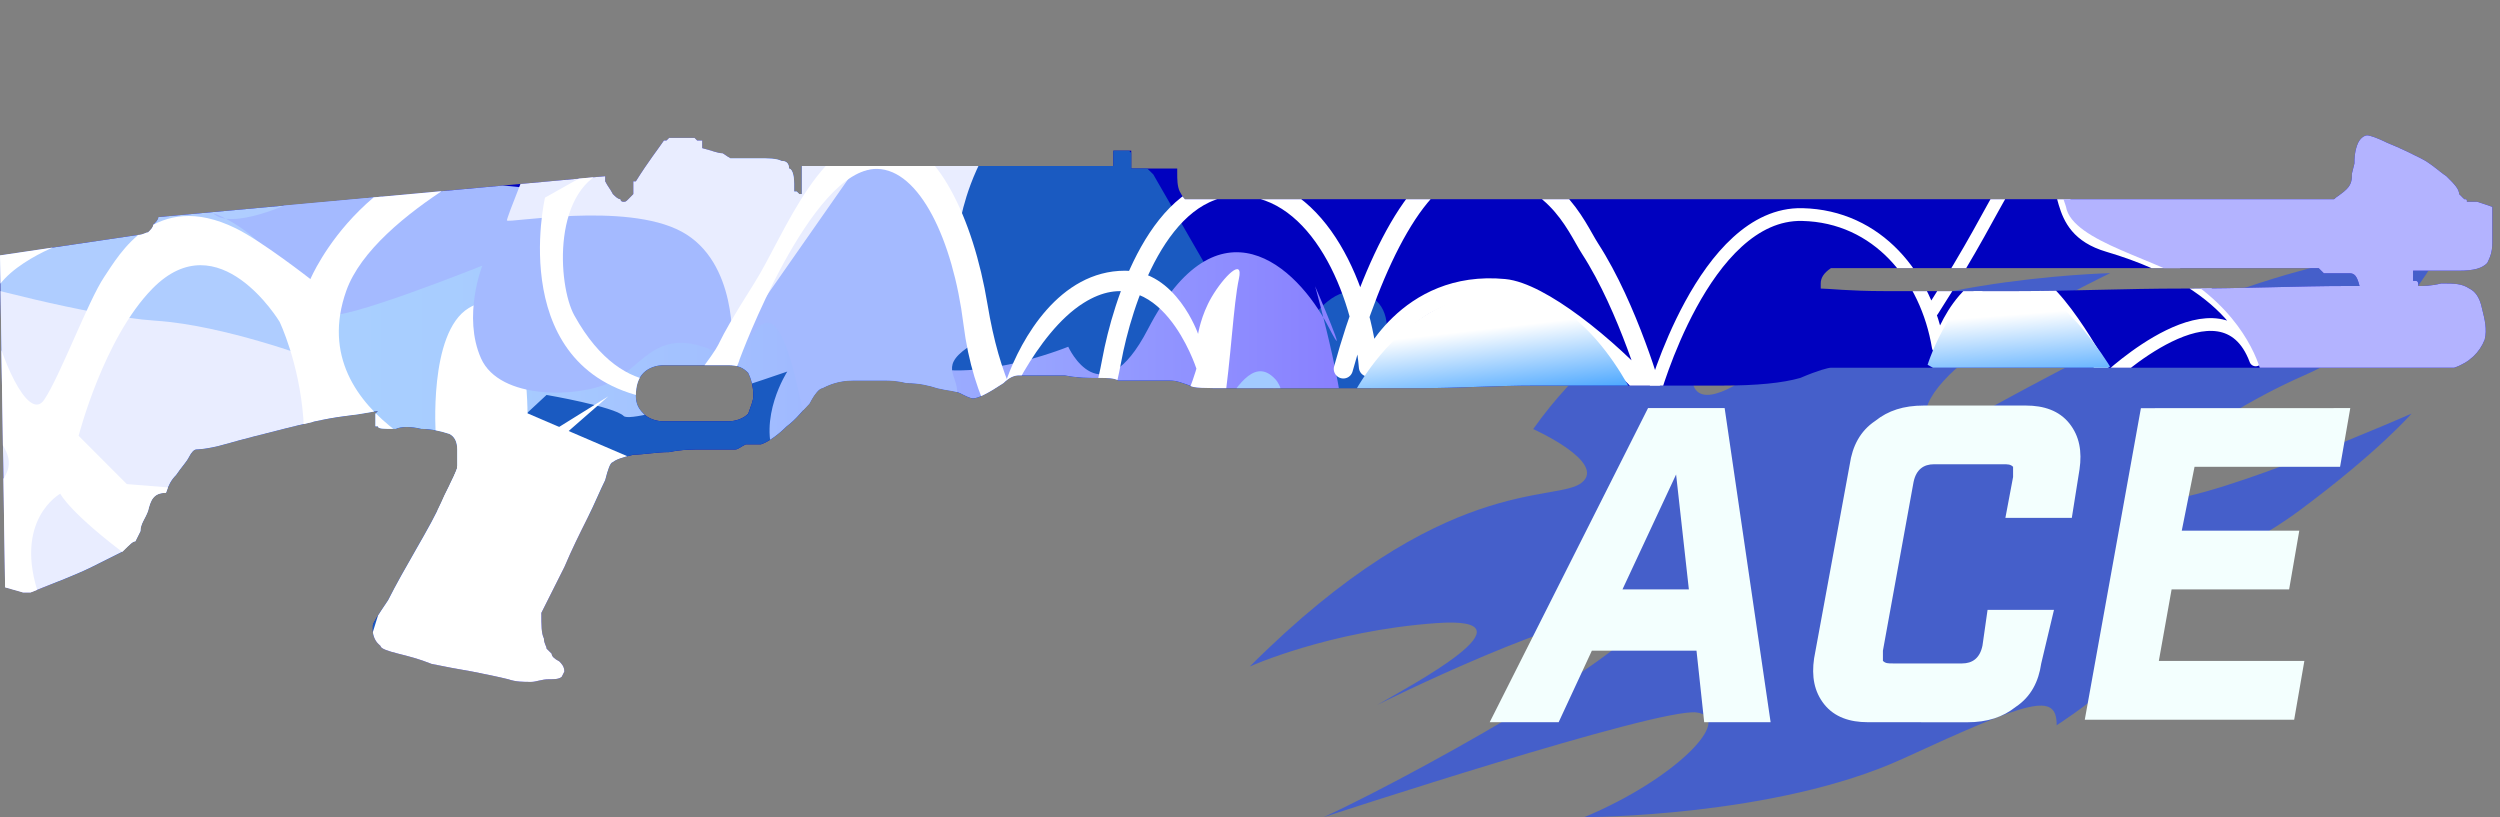 <?xml version="1.0" encoding="utf-8"?>
<!-- Generator: Adobe Illustrator 16.0.0, SVG Export Plug-In . SVG Version: 6.00 Build 0)  -->
<!DOCTYPE svg PUBLIC "-//W3C//DTD SVG 1.0//EN" "http://www.w3.org/TR/2001/REC-SVG-20010904/DTD/svg10.dtd">
<svg version="1.0" id="图层_1" xmlns="http://www.w3.org/2000/svg" xmlns:xlink="http://www.w3.org/1999/xlink" x="0px" y="0px"
	 width="97.9px" height="32px" viewBox="0 0 97.9 32" enable-background="new 0 0 97.9 32" xml:space="preserve">
<rect x="0" y="0" width="97.9" height="32" fill="#808080" stroke="none"/>
<path opacity="0.7" fill="#2D52EA" enable-background="new    " d="M67.738,11.2c0,0-4.299,0.8-7.698,5.602
	c0,0,2.899,1.299,1.899,2.1c-1,0.802-5.399-0.398-13,7.199c0,0,3.101-1.397,7.299-1.699c4.201-0.301-1.1,2.5-2.299,3.199
	c0,0,7.799-3.897,10-3.601c2.199,0.3-7.801,6-12.101,8c0,0,13.101-4.3,14.601-4.1c1.5,0.198-0.801,2.6-4.399,4.1c0,0,7.5,0,12.5-2.3
	s6-2.602,6-1.3c0,0,4.397-2.802,3.101-3.802c-1.299-1,3.301-2.301,6.399-4.602c3.101-2.3,4.397-3.8,4.397-3.8
	s-7.498,3.301-9.799,3.399c-2.3,0.102,1.5-3.101,5.6-4.898c4.103-1.8,5.4-5.1,5.4-5.1s-5.601,0.2-12.8,3.8c-7.2,3.6-8,4.8-7.399,2.6
	s7.199-5.3,7.199-5.3s-9.199,0.2-13.4,3.5c-4.198,3.3-3-0.8-2.1-1.6C68.04,11.8,67.738,11.2,67.738,11.2z"/>
<path fill="#0001BF" d="M97.6,8.7c0,0.3,0,0.5,0,0.8c0,0.4-0.104,0.6-0.2,0.8c-0.2,0.2-0.5,0.3-1.104,0.3c-0.6,0-1.196,0-1.8,0V11
	H94.6c0.1,0,0.1,0.1,0.1,0.2c0.2,0,0.5,0,0.9-0.1c0.5,0,0.8,0,1.1,0.2c0.2,0.1,0.4,0.3,0.5,0.8c0.1,0.4,0.2,0.8,0.1,1.2
	c-0.196,0.5-0.6,0.9-1.196,1.1H71.7c-0.1,0-0.5,0.1-1.2,0.4c-0.7,0.2-1.7,0.3-3.1,0.3H67c-0.7,0-1.7,0-2.896,0c-1.2,0-2.604,0-4,0
	c-1.5,0-3,0.1-4.5,0.1s-2.9,0-4.304,0c-1.3,0-2.396,0-3.196,0c-0.9,0-1.4,0-1.5-0.1C46.3,15,46.1,14.9,45.8,14.9c-0.3,0-0.5,0-0.8,0
	h-1.2C43.6,14.8,43.4,14.8,43,14.8c-0.396,0-0.8,0-1.3-0.1c-0.4,0-0.8,0-1.1,0c-0.304,0-0.5,0-0.7,0S39.5,14.8,39.3,15
	c-0.6,0.4-1,0.6-1.196,0.6c-0.104,0-0.304-0.1-0.5-0.2c-0.2-0.1-0.5-0.1-0.9-0.2C36.4,15.1,36,15,35.5,15
	c-0.396-0.1-0.7-0.1-0.8-0.1c-0.2,0-0.7,0-1.3,0c-0.604,0-1,0.2-1.2,0.3c-0.1,0-0.3,0.2-0.5,0.6c-0.3,0.3-0.5,0.6-0.9,0.9
	c-0.3,0.3-0.696,0.6-1,0.7h-0.6C29,17.5,28.9,17.6,28.8,17.6c-0.1,0-0.1,0-0.196,0c-0.2,0-0.5,0-1,0s-0.9,0-1.4,0.104
	c-0.5,0-1,0.1-1.398,0.1C24.4,17.9,24.1,18,24,18.1c-0.1,0-0.2,0.301-0.3,0.7c-0.2,0.4-0.4,0.9-0.7,1.5
	c-0.3,0.601-0.6,1.2-0.896,1.9C21.8,22.8,21.5,23.4,21.2,24c0,0.5,0,0.8,0.1,1c0,0.2,0.104,0.3,0.104,0.4l0.2,0.199
	c0,0.101,0.1,0.197,0.3,0.301C22,26,22.1,26.1,22.1,26.3L22,26.5c-0.1,0.1-0.3,0.1-0.5,0.1c-0.3,0-0.5,0.104-0.7,0.104
	c-0.3,0-0.6,0-0.896-0.104c-0.4-0.1-0.9-0.199-1.4-0.3c-0.6-0.1-1.1-0.2-1.6-0.3c-0.5-0.2-0.9-0.3-1.3-0.4
	c-0.4-0.1-0.7-0.199-0.7-0.3L14.8,25.2l0,0l0,0C14.7,25.1,14.6,24.9,14.6,24.7v-0.2c0-0.1,0.196-0.4,0.6-1c0.3-0.6,0.7-1.3,1.1-2
	c0.4-0.7,0.804-1.4,1.104-2.1c0.3-0.604,0.5-1,0.5-1.104c0-0.197,0-0.396,0-0.697c0-0.303-0.104-0.5-0.3-0.603
	c-0.304-0.103-0.7-0.2-1.104-0.2c-0.396-0.1-0.8-0.1-1,0c-0.5,0-0.7,0-0.7-0.1h-0.1c0-0.104,0-0.2,0-0.3s0-0.2,0-0.2l0.1-0.1
	c-0.1,0-0.5,0.1-1.3,0.2s-1.6,0.303-2.396,0.5C10.3,17,9.5,17.2,8.8,17.4C8.1,17.6,7.7,17.6,7.7,17.6c-0.1,0-0.2,0.104-0.3,0.301
	C7.3,18.1,7.1,18.3,6.9,18.6c-0.2,0.2-0.3,0.4-0.4,0.7c-0.5,0-0.6,0.3-0.7,0.7c-0.1,0.3-0.3,0.5-0.3,0.8c-0.1,0.2-0.2,0.4-0.2,0.4
	c-0.1,0-0.196,0.1-0.5,0.399C4.6,21.7,4.2,21.9,3.6,22.2c-0.604,0.3-1.4,0.6-2.4,1H0.9L0.2,23L0,10l5.4-0.8c0.2,0,0.3-0.1,0.396-0.1
	C5.9,9,6,8.9,6,8.8C6.1,8.7,6.2,8.6,6.2,8.5l17.5-1.6v0.2c0.1,0.2,0.2,0.3,0.3,0.5c0.104,0.1,0.2,0.2,0.3,0.2
	c0,0.1,0.104,0.1,0.104,0.1c0.1,0,0.1,0,0.2-0.1L24.8,7.6V7.1H24.9C25.4,6.3,25.8,5.8,26,5.5l0,0H26.1l0.1-0.1l0,0c0.4,0,0.7,0,1,0
	l0.1,0.1h0.2v0.3C27.9,5.9,28.1,6,28.3,6L28.6,6.2h1.1c0.4,0,0.7,0,0.9,0.1c0.196,0,0.3,0.1,0.3,0.3c0.1,0,0.2,0.2,0.2,0.6v0.3h0.1
	l0.1,0.1H31.4V6.5h12.2V5.9H44.3v0.7H46.1v0.2c0,0.2,0,0.5,0.1,0.7s0.2,0.3,0.2,0.3h45c0.1-0.1,0.3-0.2,0.5-0.4
	c0.2-0.2,0.2-0.4,0.2-0.6l0.1-0.4c0-0.2,0-0.4,0.1-0.7C92.4,5.4,92.6,5.3,92.7,5.3s0.4,0.1,0.8,0.3C94,5.8,94.4,6,94.8,6.2
	c0.4,0.2,0.7,0.5,1,0.7c0.304,0.3,0.5,0.5,0.5,0.7c0.104,0.1,0.2,0.2,0.2,0.2c0.104,0,0.104,0,0.104,0.1c0.1,0,0.1,0,0.196,0H97
	L97.6,8.1V8.7L97.6,8.7z M92,10.7h-1l-0.2-0.2H71.7c-0.3,0.2-0.4,0.4-0.4,0.6v0.2c0.304,0,1.104,0.1,2.5,0.1c1.4,0,3.2,0,5.2,0
	c2.104,0,4.2-0.1,6.5-0.1c2.4,0,4.5-0.1,6.4-0.1h0.5C92.3,10.8,92.2,10.7,92,10.7z M28.2,5.9L28.2,5.9c0.1,0,0.1,0,0.1,0l0,0H28.2
	L28.2,5.9z M29.5,15.5c0-0.4-0.1-0.7-0.2-0.9c-0.196-0.2-0.396-0.3-0.8-0.3H26c-0.3,0-0.6,0.1-0.8,0.3c-0.2,0.2-0.3,0.5-0.3,0.9
	c0,0.3,0.1,0.5,0.3,0.7c0.2,0.2,0.5,0.3,0.8,0.3h2.5c0.3,0,0.604-0.1,0.8-0.3C29.4,15.9,29.5,15.7,29.5,15.5z M25.6,6L25.6,6h0.1
	l0,0H25.6z"/>
<g>
	<g>
		<defs>
			<path id="SVGID_1_" d="M97.6,8.7c0,0.3,0,0.5,0,0.8c0,0.4-0.104,0.6-0.2,0.8c-0.2,0.2-0.5,0.3-1.104,0.3c-0.6,0-1.196,0-1.8,0V11
				H94.6c0.1,0,0.1,0.1,0.1,0.2c0.2,0,0.5,0,0.9-0.1c0.5,0,0.8,0,1.1,0.2c0.2,0.1,0.4,0.3,0.5,0.8c0.1,0.4,0.2,0.8,0.1,1.2
				c-0.196,0.5-0.6,0.9-1.196,1.1H71.7c-0.1,0-0.5,0.1-1.2,0.4c-0.7,0.2-1.7,0.3-3.1,0.3H67c-0.7,0-1.7,0-2.896,0
				c-1.2,0-2.604,0-4,0c-1.5,0-3,0.1-4.5,0.1s-2.9,0-4.304,0c-1.3,0-2.396,0-3.196,0c-0.9,0-1.4,0-1.5-0.1
				C46.3,15,46.1,14.9,45.8,14.9c-0.3,0-0.5,0-0.8,0h-1.2C43.6,14.8,43.4,14.8,43,14.8c-0.396,0-0.8,0-1.3-0.1c-0.4,0-0.8,0-1.1,0
				c-0.304,0-0.5,0-0.7,0S39.5,14.8,39.3,15c-0.6,0.4-1,0.6-1.196,0.6c-0.104,0-0.304-0.1-0.5-0.2c-0.2-0.1-0.5-0.1-0.9-0.2
				C36.4,15.1,36,15,35.5,15c-0.396-0.1-0.7-0.1-0.8-0.1c-0.2,0-0.7,0-1.3,0c-0.604,0-1,0.2-1.2,0.3c-0.1,0-0.3,0.2-0.5,0.6
				c-0.3,0.3-0.5,0.6-0.9,0.9c-0.3,0.3-0.696,0.6-1,0.7h-0.6C29,17.5,28.9,17.6,28.8,17.6c-0.1,0-0.1,0-0.196,0c-0.2,0-0.5,0-1,0
				s-0.9,0-1.4,0.104c-0.5,0-1,0.1-1.398,0.1C24.4,17.9,24.1,18,24,18.1c-0.1,0-0.2,0.301-0.3,0.7c-0.2,0.4-0.4,0.9-0.7,1.5
				c-0.3,0.601-0.6,1.2-0.896,1.9C21.8,22.8,21.5,23.4,21.2,24c0,0.5,0,0.8,0.1,1c0,0.2,0.104,0.3,0.104,0.4l0.2,0.199
				c0,0.101,0.1,0.197,0.3,0.301C22,26,22.1,26.1,22.1,26.3L22,26.5c-0.1,0.1-0.3,0.1-0.5,0.1c-0.3,0-0.5,0.104-0.7,0.104
				c-0.3,0-0.6,0-0.896-0.104c-0.4-0.1-0.9-0.199-1.4-0.3c-0.6-0.1-1.1-0.2-1.6-0.3c-0.5-0.2-0.9-0.3-1.3-0.4
				c-0.4-0.1-0.7-0.199-0.7-0.3L14.8,25.2l0,0l0,0C14.7,25.1,14.6,24.9,14.6,24.7v-0.2c0-0.1,0.196-0.4,0.6-1c0.3-0.6,0.7-1.3,1.1-2
				c0.4-0.7,0.804-1.4,1.104-2.1c0.3-0.604,0.5-1,0.5-1.104c0-0.197,0-0.396,0-0.697c0-0.303-0.104-0.5-0.3-0.603
				c-0.304-0.103-0.7-0.2-1.104-0.2c-0.396-0.1-0.8-0.1-1,0c-0.5,0-0.7,0-0.7-0.1h-0.1c0-0.104,0-0.2,0-0.3s0-0.2,0-0.2l0.1-0.1
				c-0.1,0-0.5,0.1-1.3,0.2s-1.6,0.303-2.396,0.5C10.3,17,9.5,17.2,8.8,17.4C8.1,17.6,7.7,17.6,7.7,17.6c-0.1,0-0.2,0.104-0.3,0.301
				C7.3,18.1,7.1,18.3,6.9,18.6c-0.2,0.2-0.3,0.4-0.4,0.7c-0.5,0-0.6,0.3-0.7,0.7c-0.1,0.3-0.3,0.5-0.3,0.8
				c-0.1,0.2-0.2,0.4-0.2,0.4c-0.1,0-0.196,0.1-0.5,0.399C4.6,21.7,4.2,21.9,3.6,22.2c-0.604,0.3-1.4,0.6-2.4,1H0.9L0.2,23L0,10
				l5.4-0.8c0.2,0,0.3-0.1,0.396-0.1C5.9,9,6,8.9,6,8.8C6.1,8.7,6.2,8.6,6.2,8.5l17.5-1.6v0.2c0.1,0.2,0.2,0.3,0.3,0.5
				c0.104,0.1,0.2,0.2,0.3,0.2c0,0.1,0.104,0.1,0.104,0.1c0.1,0,0.1,0,0.2-0.1L24.8,7.6V7.1H24.9C25.4,6.3,25.8,5.8,26,5.5l0,0H26.1
				l0.1-0.1l0,0c0.4,0,0.7,0,1,0l0.1,0.1h0.2v0.3C27.9,5.9,28.1,6,28.3,6L28.6,6.2h1.1c0.4,0,0.7,0,0.9,0.1c0.196,0,0.3,0.1,0.3,0.3
				c0.1,0,0.2,0.2,0.2,0.6v0.3h0.1l0.1,0.1H31.4V6.5h12.2V5.9H44.3v0.7H46.1v0.2c0,0.2,0,0.5,0.1,0.7s0.2,0.3,0.2,0.3h45
				c0.1-0.1,0.3-0.2,0.5-0.4c0.2-0.2,0.2-0.4,0.2-0.6l0.1-0.4c0-0.2,0-0.4,0.1-0.7C92.4,5.4,92.6,5.3,92.7,5.3s0.4,0.1,0.8,0.3
				C94,5.8,94.4,6,94.8,6.2c0.4,0.2,0.7,0.5,1,0.7c0.304,0.3,0.5,0.5,0.5,0.7c0.104,0.1,0.2,0.2,0.2,0.2c0.104,0,0.104,0,0.104,0.1
				c0.1,0,0.1,0,0.196,0H97L97.6,8.1V8.7L97.6,8.7z M92,10.7h-1l-0.2-0.2H71.7c-0.3,0.2-0.4,0.4-0.4,0.6v0.2
				c0.304,0,1.104,0.1,2.5,0.1c1.4,0,3.2,0,5.2,0c2.104,0,4.2-0.1,6.5-0.1c2.4,0,4.5-0.1,6.4-0.1h0.5C92.3,10.8,92.2,10.7,92,10.7z
				 M28.2,5.9L28.2,5.9c0.1,0,0.1,0,0.1,0l0,0H28.2L28.2,5.9z M29.5,15.5c0-0.4-0.1-0.7-0.2-0.9c-0.196-0.2-0.396-0.3-0.8-0.3H26
				c-0.3,0-0.6,0.1-0.8,0.3c-0.2,0.2-0.3,0.5-0.3,0.9c0,0.3,0.1,0.5,0.3,0.7c0.2,0.2,0.5,0.3,0.8,0.3h2.5c0.3,0,0.604-0.1,0.8-0.3
				C29.4,15.9,29.5,15.7,29.5,15.5z M25.6,6L25.6,6h0.1l0,0H25.6z"/>
		</defs>
		<clipPath id="SVGID_2_">
			<use xlink:href="#SVGID_1_"  overflow="visible"/>
		</clipPath>
		<path clip-path="url(#SVGID_2_)" fill="#1A5AC1" d="M0.798,11.406l14.95-3.402l7.505,0.717l10.682-5.066l8.359,0.367l2.868,2.807
			l3.48,6.047l1.279,2.436c0,0,1.466-4.455,3.418-3.845c1.951,0.611,0.369,3.565,0.369,3.565L51.49,26.275l2.943,0.344
			c0,0-0.832,2.025-2.177,3.122c-1.342,1.102-2.573,1.771-2.995,1.834c-0.422,0.06-3.229-0.429-3.412-0.491
			c-0.184-0.059-3.417-3.414-3.417-3.414l0.138-3.184l0.333-1.211l-17.026-4.729c0,0-6.773,4.453-7.384,2.563
			c-0.068-0.209-5.249,5.433-5.614,5.676c-0.366,0.242-5.979,1.22-5.979,1.22l-4.518-2.014L0.798,11.406z"/>
	</g>
	<g>
		<defs>
			<path id="SVGID_3_" d="M97.6,8.7c0,0.3,0,0.5,0,0.8c0,0.4-0.104,0.6-0.2,0.8c-0.2,0.2-0.5,0.3-1.104,0.3c-0.6,0-1.196,0-1.8,0V11
				H94.6c0.1,0,0.1,0.1,0.1,0.2c0.2,0,0.5,0,0.9-0.1c0.5,0,0.8,0,1.1,0.2c0.2,0.1,0.4,0.3,0.5,0.8c0.1,0.4,0.2,0.8,0.1,1.2
				c-0.196,0.5-0.6,0.9-1.196,1.1H71.7c-0.1,0-0.5,0.1-1.2,0.4c-0.7,0.2-1.7,0.3-3.1,0.3H67c-0.7,0-1.7,0-2.896,0
				c-1.2,0-2.604,0-4,0c-1.5,0-3,0.1-4.5,0.1s-2.9,0-4.304,0c-1.3,0-2.396,0-3.196,0c-0.9,0-1.4,0-1.5-0.1
				C46.3,15,46.1,14.9,45.8,14.9c-0.3,0-0.5,0-0.8,0h-1.2C43.6,14.8,43.4,14.8,43,14.8c-0.396,0-0.8,0-1.3-0.1c-0.4,0-0.8,0-1.1,0
				c-0.304,0-0.5,0-0.7,0S39.5,14.8,39.3,15c-0.6,0.4-1,0.6-1.196,0.6c-0.104,0-0.304-0.1-0.5-0.2c-0.2-0.1-0.5-0.1-0.9-0.2
				C36.4,15.1,36,15,35.5,15c-0.396-0.1-0.7-0.1-0.8-0.1c-0.2,0-0.7,0-1.3,0c-0.604,0-1,0.2-1.2,0.3c-0.1,0-0.3,0.2-0.5,0.6
				c-0.3,0.3-0.5,0.6-0.9,0.9c-0.3,0.3-0.696,0.6-1,0.7h-0.6C29,17.5,28.9,17.6,28.8,17.6c-0.1,0-0.1,0-0.196,0c-0.2,0-0.5,0-1,0
				s-0.9,0-1.4,0.104c-0.5,0-1,0.1-1.398,0.1C24.4,17.9,24.1,18,24,18.1c-0.1,0-0.2,0.301-0.3,0.7c-0.2,0.4-0.4,0.9-0.7,1.5
				c-0.3,0.601-0.6,1.2-0.896,1.9C21.8,22.8,21.5,23.4,21.2,24c0,0.5,0,0.8,0.1,1c0,0.2,0.104,0.3,0.104,0.4l0.2,0.199
				c0,0.101,0.1,0.197,0.3,0.301C22,26,22.1,26.1,22.1,26.3L22,26.5c-0.1,0.1-0.3,0.1-0.5,0.1c-0.3,0-0.5,0.104-0.7,0.104
				c-0.3,0-0.6,0-0.896-0.104c-0.4-0.1-0.9-0.199-1.4-0.3c-0.6-0.1-1.1-0.2-1.6-0.3c-0.5-0.2-0.9-0.3-1.3-0.4
				c-0.4-0.1-0.7-0.199-0.7-0.3L14.8,25.2l0,0l0,0C14.7,25.1,14.6,24.9,14.6,24.7v-0.2c0-0.1,0.196-0.4,0.6-1c0.3-0.6,0.7-1.3,1.1-2
				c0.4-0.7,0.804-1.4,1.104-2.1c0.3-0.604,0.5-1,0.5-1.104c0-0.197,0-0.396,0-0.697c0-0.303-0.104-0.5-0.3-0.603
				c-0.304-0.103-0.7-0.2-1.104-0.2c-0.396-0.1-0.8-0.1-1,0c-0.5,0-0.7,0-0.7-0.1h-0.1c0-0.104,0-0.2,0-0.3s0-0.2,0-0.2l0.1-0.1
				c-0.1,0-0.5,0.1-1.3,0.2s-1.6,0.303-2.396,0.5C10.3,17,9.5,17.2,8.8,17.4C8.1,17.6,7.7,17.6,7.7,17.6c-0.1,0-0.2,0.104-0.3,0.301
				C7.3,18.1,7.1,18.3,6.9,18.6c-0.2,0.2-0.3,0.4-0.4,0.7c-0.5,0-0.6,0.3-0.7,0.7c-0.1,0.3-0.3,0.5-0.3,0.8
				c-0.1,0.2-0.2,0.4-0.2,0.4c-0.1,0-0.196,0.1-0.5,0.399C4.6,21.7,4.2,21.9,3.6,22.2c-0.604,0.3-1.4,0.6-2.4,1H0.9L0.2,23L0,10
				l5.4-0.8c0.2,0,0.3-0.1,0.396-0.1C5.9,9,6,8.9,6,8.8C6.1,8.7,6.2,8.6,6.2,8.5l17.5-1.6v0.2c0.1,0.2,0.2,0.3,0.3,0.5
				c0.104,0.1,0.2,0.2,0.3,0.2c0,0.1,0.104,0.1,0.104,0.1c0.1,0,0.1,0,0.2-0.1L24.8,7.6V7.1H24.9C25.4,6.3,25.8,5.8,26,5.5l0,0H26.1
				l0.1-0.1l0,0c0.4,0,0.7,0,1,0l0.1,0.1h0.2v0.3C27.9,5.9,28.1,6,28.3,6L28.6,6.2h1.1c0.4,0,0.7,0,0.9,0.1c0.196,0,0.3,0.1,0.3,0.3
				c0.1,0,0.2,0.2,0.2,0.6v0.3h0.1l0.1,0.1H31.4V6.5h12.2V5.9H44.3v0.7H46.1v0.2c0,0.2,0,0.5,0.1,0.7s0.2,0.3,0.2,0.3h45
				c0.1-0.1,0.3-0.2,0.5-0.4c0.2-0.2,0.2-0.4,0.2-0.6l0.1-0.4c0-0.2,0-0.4,0.1-0.7C92.4,5.4,92.6,5.3,92.7,5.3s0.4,0.1,0.8,0.3
				C94,5.8,94.4,6,94.8,6.2c0.4,0.2,0.7,0.5,1,0.7c0.304,0.3,0.5,0.5,0.5,0.7c0.104,0.1,0.2,0.2,0.2,0.2c0.104,0,0.104,0,0.104,0.1
				c0.1,0,0.1,0,0.196,0H97L97.6,8.1V8.7L97.6,8.7z M92,10.7h-1l-0.2-0.2H71.7c-0.3,0.2-0.4,0.4-0.4,0.6v0.2
				c0.304,0,1.104,0.1,2.5,0.1c1.4,0,3.2,0,5.2,0c2.104,0,4.2-0.1,6.5-0.1c2.4,0,4.5-0.1,6.4-0.1h0.5C92.3,10.8,92.2,10.7,92,10.7z
				 M28.2,5.9L28.2,5.9c0.1,0,0.1,0,0.1,0l0,0H28.2L28.2,5.9z M29.5,15.5c0-0.4-0.1-0.7-0.2-0.9c-0.196-0.2-0.396-0.3-0.8-0.3H26
				c-0.3,0-0.6,0.1-0.8,0.3c-0.2,0.2-0.3,0.5-0.3,0.9c0,0.3,0.1,0.5,0.3,0.7c0.2,0.2,0.5,0.3,0.8,0.3h2.5c0.3,0,0.604-0.1,0.8-0.3
				C29.4,15.9,29.5,15.7,29.5,15.5z M25.6,6L25.6,6h0.1l0,0H25.6z"/>
		</defs>
		<clipPath id="SVGID_4_">
			<use xlink:href="#SVGID_3_"  overflow="visible"/>
		</clipPath>
		
			<path clip-path="url(#SVGID_4_)" fill="none" stroke="#FFFFFF" stroke-width="0.5" stroke-linecap="round" stroke-linejoin="round" stroke-miterlimit="10" d="
			M64.743,15.513c0,0,1.975-7.202,5.836-7.111c2.945,0.069,4.865,2.432,5.324,5.187c0,0,0.971-3.301,3.441-2.731
			c1.28,0.295,3.182,3.992,3.182,3.992s4.498-4.267,5.807-0.756c0,0-0.414-2.892-5.783-4.476c-2.364-0.697-1.286-2.764-2.582-2.961
			c-1.557-0.236-1.079,0.497-4.293,5.508"/>
	</g>
	<g>
		<defs>
			<path id="SVGID_5_" d="M97.6,8.7c0,0.3,0,0.5,0,0.8c0,0.4-0.104,0.6-0.2,0.8c-0.2,0.2-0.5,0.3-1.104,0.3c-0.6,0-1.196,0-1.8,0V11
				H94.6c0.1,0,0.1,0.1,0.1,0.2c0.2,0,0.5,0,0.9-0.1c0.5,0,0.8,0,1.1,0.2c0.2,0.1,0.4,0.3,0.5,0.8c0.1,0.4,0.2,0.8,0.1,1.2
				c-0.196,0.5-0.6,0.9-1.196,1.1H71.7c-0.1,0-0.5,0.1-1.2,0.4c-0.7,0.2-1.7,0.3-3.1,0.3H67c-0.7,0-1.7,0-2.896,0
				c-1.2,0-2.604,0-4,0c-1.5,0-3,0.1-4.5,0.1s-2.9,0-4.304,0c-1.3,0-2.396,0-3.196,0c-0.9,0-1.4,0-1.5-0.1
				C46.3,15,46.1,14.9,45.8,14.9c-0.3,0-0.5,0-0.8,0h-1.2C43.6,14.8,43.4,14.8,43,14.8c-0.396,0-0.8,0-1.3-0.1c-0.4,0-0.8,0-1.1,0
				c-0.304,0-0.5,0-0.7,0S39.5,14.8,39.3,15c-0.6,0.4-1,0.6-1.196,0.6c-0.104,0-0.304-0.1-0.5-0.2c-0.2-0.1-0.5-0.1-0.9-0.2
				C36.4,15.1,36,15,35.5,15c-0.396-0.1-0.7-0.1-0.8-0.1c-0.2,0-0.7,0-1.3,0c-0.604,0-1,0.2-1.2,0.3c-0.1,0-0.3,0.2-0.5,0.6
				c-0.3,0.3-0.5,0.6-0.9,0.9c-0.3,0.3-0.696,0.6-1,0.7h-0.6C29,17.5,28.9,17.6,28.8,17.6c-0.1,0-0.1,0-0.196,0c-0.2,0-0.5,0-1,0
				s-0.9,0-1.4,0.104c-0.5,0-1,0.1-1.398,0.1C24.4,17.9,24.1,18,24,18.1c-0.1,0-0.2,0.301-0.3,0.7c-0.2,0.4-0.4,0.9-0.7,1.5
				c-0.3,0.601-0.6,1.2-0.896,1.9C21.8,22.8,21.5,23.4,21.2,24c0,0.5,0,0.8,0.1,1c0,0.2,0.104,0.3,0.104,0.4l0.2,0.199
				c0,0.101,0.1,0.197,0.3,0.301C22,26,22.1,26.1,22.1,26.3L22,26.5c-0.1,0.1-0.3,0.1-0.5,0.1c-0.3,0-0.5,0.104-0.7,0.104
				c-0.3,0-0.6,0-0.896-0.104c-0.4-0.1-0.9-0.199-1.4-0.3c-0.6-0.1-1.1-0.2-1.6-0.3c-0.5-0.2-0.9-0.3-1.3-0.4
				c-0.4-0.1-0.7-0.199-0.7-0.3L14.8,25.2l0,0l0,0C14.7,25.1,14.6,24.9,14.6,24.7v-0.2c0-0.1,0.196-0.4,0.6-1c0.3-0.6,0.7-1.3,1.1-2
				c0.4-0.7,0.804-1.4,1.104-2.1c0.3-0.604,0.5-1,0.5-1.104c0-0.197,0-0.396,0-0.697c0-0.303-0.104-0.5-0.3-0.603
				c-0.304-0.103-0.7-0.2-1.104-0.2c-0.396-0.1-0.8-0.1-1,0c-0.5,0-0.7,0-0.7-0.1h-0.1c0-0.104,0-0.2,0-0.3s0-0.2,0-0.2l0.1-0.1
				c-0.1,0-0.5,0.1-1.3,0.2s-1.6,0.303-2.396,0.5C10.3,17,9.5,17.2,8.8,17.4C8.1,17.6,7.7,17.6,7.7,17.6c-0.1,0-0.2,0.104-0.3,0.301
				C7.3,18.1,7.1,18.3,6.9,18.6c-0.2,0.2-0.3,0.4-0.4,0.7c-0.5,0-0.6,0.3-0.7,0.7c-0.1,0.3-0.3,0.5-0.3,0.8
				c-0.1,0.2-0.2,0.4-0.2,0.4c-0.1,0-0.196,0.1-0.5,0.399C4.6,21.7,4.2,21.9,3.6,22.2c-0.604,0.3-1.4,0.6-2.4,1H0.9L0.2,23L0,10
				l5.4-0.8c0.2,0,0.3-0.1,0.396-0.1C5.9,9,6,8.9,6,8.8C6.1,8.7,6.2,8.6,6.2,8.5l17.5-1.6v0.2c0.1,0.2,0.2,0.3,0.3,0.5
				c0.104,0.1,0.2,0.2,0.3,0.2c0,0.1,0.104,0.1,0.104,0.1c0.1,0,0.1,0,0.2-0.1L24.8,7.6V7.1H24.9C25.4,6.3,25.8,5.8,26,5.5l0,0H26.1
				l0.1-0.1l0,0c0.4,0,0.7,0,1,0l0.1,0.1h0.2v0.3C27.9,5.9,28.1,6,28.3,6L28.6,6.2h1.1c0.4,0,0.7,0,0.9,0.1c0.196,0,0.3,0.1,0.3,0.3
				c0.1,0,0.2,0.2,0.2,0.6v0.3h0.1l0.1,0.1H31.4V6.5h12.2V5.9H44.3v0.7H46.1v0.2c0,0.2,0,0.5,0.1,0.7s0.2,0.3,0.2,0.3h45
				c0.1-0.1,0.3-0.2,0.5-0.4c0.2-0.2,0.2-0.4,0.2-0.6l0.1-0.4c0-0.2,0-0.4,0.1-0.7C92.4,5.4,92.6,5.3,92.7,5.3s0.4,0.1,0.8,0.3
				C94,5.8,94.4,6,94.8,6.2c0.4,0.2,0.7,0.5,1,0.7c0.304,0.3,0.5,0.5,0.5,0.7c0.104,0.1,0.2,0.2,0.2,0.2c0.104,0,0.104,0,0.104,0.1
				c0.1,0,0.1,0,0.196,0H97L97.6,8.1V8.7L97.6,8.7z M92,10.7h-1l-0.2-0.2H71.7c-0.3,0.2-0.4,0.4-0.4,0.6v0.2
				c0.304,0,1.104,0.1,2.5,0.1c1.4,0,3.2,0,5.2,0c2.104,0,4.2-0.1,6.5-0.1c2.4,0,4.5-0.1,6.4-0.1h0.5C92.3,10.8,92.2,10.7,92,10.7z
				 M28.2,5.9L28.2,5.9c0.1,0,0.1,0,0.1,0l0,0H28.2L28.2,5.9z M29.5,15.5c0-0.4-0.1-0.7-0.2-0.9c-0.196-0.2-0.396-0.3-0.8-0.3H26
				c-0.3,0-0.6,0.1-0.8,0.3c-0.2,0.2-0.3,0.5-0.3,0.9c0,0.3,0.1,0.5,0.3,0.7c0.2,0.2,0.5,0.3,0.8,0.3h2.5c0.3,0,0.604-0.1,0.8-0.3
				C29.4,15.9,29.5,15.7,29.5,15.5z M25.6,6L25.6,6h0.1l0,0H25.6z"/>
		</defs>
		<clipPath id="SVGID_6_">
			<use xlink:href="#SVGID_5_"  overflow="visible"/>
		</clipPath>
		
			<linearGradient id="SVGID_7_" gradientUnits="userSpaceOnUse" x1="575.736" y1="823.46" x2="615.791" y2="823.46" gradientTransform="matrix(1 0 0 1 -563.199 -808.92)">
			<stop  offset="0" style="stop-color:#A9D0FF"/>
			<stop  offset="0.199" style="stop-color:#A7CBFF"/>
			<stop  offset="0.441" style="stop-color:#A1BCFF"/>
			<stop  offset="0.706" style="stop-color:#97A3FF"/>
			<stop  offset="0.986" style="stop-color:#8981FF"/>
			<stop  offset="1" style="stop-color:#887FFF"/>
		</linearGradient>
		<path clip-path="url(#SVGID_6_)" fill="url(#SVGID_7_)" d="M13.859,16.333c0,0-0.054,2.153,1.135,3.526
			c1.191,1.371,2.472-0.733,2.472-0.733l3.937-3.66c0,0,2.655,0.457,3.021,0.825c0.367,0.363,6.407-1.741,6.407-1.741
			s-1.189,1.831-0.458,3.478c0.733,1.649,3.845,1.559,5.126,0.918c1.281-0.644,1.831-2.381,4.395-1.008
			c2.563,1.373,5.676,3.203,5.676,3.203s2.001,0.077,2.183-0.744c0.185-0.824,1.235,0.893,2.425,0.067
			c1.191-0.823,1.869-2.573,2.326-3.305c0.457-0.734-1.004-5.949-1.004-5.949s1.488,3.454,0.523,1.588
			c-1.248-2.41-4.329-5.186-7.07,0.091c-1.836,3.535-3.121,0.689-3.121,0.689s-4.137,1.695-6.334,0.504
			c-2.196-1.19-4.115-2.827-6.038-2.92c-1.923-0.092-4.667-0.551-5.399,0.09s-1.232-2.785-2.057-3.254
			c-0.823-0.469-9.157,1.875-9.434,3.339C12.294,12.801,13.859,16.333,13.859,16.333z"/>
	</g>
	<g>
		<defs>
			<path id="SVGID_8_" d="M97.6,8.7c0,0.3,0,0.5,0,0.8c0,0.4-0.104,0.6-0.2,0.8c-0.2,0.2-0.5,0.3-1.104,0.3c-0.6,0-1.196,0-1.8,0V11
				H94.6c0.1,0,0.1,0.1,0.1,0.2c0.2,0,0.5,0,0.9-0.1c0.5,0,0.8,0,1.1,0.2c0.2,0.1,0.4,0.3,0.5,0.8c0.1,0.4,0.2,0.8,0.1,1.2
				c-0.196,0.5-0.6,0.9-1.196,1.1H71.7c-0.1,0-0.5,0.1-1.2,0.4c-0.7,0.2-1.7,0.3-3.1,0.3H67c-0.7,0-1.7,0-2.896,0
				c-1.2,0-2.604,0-4,0c-1.5,0-3,0.1-4.5,0.1s-2.9,0-4.304,0c-1.3,0-2.396,0-3.196,0c-0.9,0-1.4,0-1.5-0.1
				C46.3,15,46.1,14.9,45.8,14.9c-0.3,0-0.5,0-0.8,0h-1.2C43.6,14.8,43.4,14.8,43,14.8c-0.396,0-0.8,0-1.3-0.1c-0.4,0-0.8,0-1.1,0
				c-0.304,0-0.5,0-0.7,0S39.5,14.8,39.3,15c-0.6,0.4-1,0.6-1.196,0.6c-0.104,0-0.304-0.1-0.5-0.2c-0.2-0.1-0.5-0.1-0.9-0.2
				C36.4,15.1,36,15,35.5,15c-0.396-0.1-0.7-0.1-0.8-0.1c-0.2,0-0.7,0-1.3,0c-0.604,0-1,0.2-1.2,0.3c-0.1,0-0.3,0.2-0.5,0.6
				c-0.3,0.3-0.5,0.6-0.9,0.9c-0.3,0.3-0.696,0.6-1,0.7h-0.6C29,17.5,28.9,17.6,28.8,17.6c-0.1,0-0.1,0-0.196,0c-0.2,0-0.5,0-1,0
				s-0.9,0-1.4,0.104c-0.5,0-1,0.1-1.398,0.1C24.4,17.9,24.1,18,24,18.1c-0.1,0-0.2,0.301-0.3,0.7c-0.2,0.4-0.4,0.9-0.7,1.5
				c-0.3,0.601-0.6,1.2-0.896,1.9C21.8,22.8,21.5,23.4,21.2,24c0,0.5,0,0.8,0.1,1c0,0.2,0.104,0.3,0.104,0.4l0.2,0.199
				c0,0.101,0.1,0.197,0.3,0.301C22,26,22.1,26.1,22.1,26.3L22,26.5c-0.1,0.1-0.3,0.1-0.5,0.1c-0.3,0-0.5,0.104-0.7,0.104
				c-0.3,0-0.6,0-0.896-0.104c-0.4-0.1-0.9-0.199-1.4-0.3c-0.6-0.1-1.1-0.2-1.6-0.3c-0.5-0.2-0.9-0.3-1.3-0.4
				c-0.4-0.1-0.7-0.199-0.7-0.3L14.8,25.2l0,0l0,0C14.7,25.1,14.6,24.9,14.6,24.7v-0.2c0-0.1,0.196-0.4,0.6-1c0.3-0.6,0.7-1.3,1.1-2
				c0.4-0.7,0.804-1.4,1.104-2.1c0.3-0.604,0.5-1,0.5-1.104c0-0.197,0-0.396,0-0.697c0-0.303-0.104-0.5-0.3-0.603
				c-0.304-0.103-0.7-0.2-1.104-0.2c-0.396-0.1-0.8-0.1-1,0c-0.5,0-0.7,0-0.7-0.1h-0.1c0-0.104,0-0.2,0-0.3s0-0.2,0-0.2l0.1-0.1
				c-0.1,0-0.5,0.1-1.3,0.2s-1.6,0.303-2.396,0.5C10.3,17,9.5,17.2,8.8,17.4C8.1,17.6,7.7,17.6,7.7,17.6c-0.1,0-0.2,0.104-0.3,0.301
				C7.3,18.1,7.1,18.3,6.9,18.6c-0.2,0.2-0.3,0.4-0.4,0.7c-0.5,0-0.6,0.3-0.7,0.7c-0.1,0.3-0.3,0.5-0.3,0.8
				c-0.1,0.2-0.2,0.4-0.2,0.4c-0.1,0-0.196,0.1-0.5,0.399C4.6,21.7,4.2,21.9,3.6,22.2c-0.604,0.3-1.4,0.6-2.4,1H0.9L0.2,23L0,10
				l5.4-0.8c0.2,0,0.3-0.1,0.396-0.1C5.9,9,6,8.9,6,8.8C6.1,8.7,6.2,8.6,6.2,8.5l17.5-1.6v0.2c0.1,0.2,0.2,0.3,0.3,0.5
				c0.104,0.1,0.2,0.2,0.3,0.2c0,0.1,0.104,0.1,0.104,0.1c0.1,0,0.1,0,0.2-0.1L24.8,7.6V7.1H24.9C25.4,6.3,25.8,5.8,26,5.5l0,0H26.1
				l0.1-0.1l0,0c0.4,0,0.7,0,1,0l0.1,0.1h0.2v0.3C27.9,5.9,28.1,6,28.3,6L28.6,6.2h1.1c0.4,0,0.7,0,0.9,0.1c0.196,0,0.3,0.1,0.3,0.3
				c0.1,0,0.2,0.2,0.2,0.6v0.3h0.1l0.1,0.1H31.4V6.5h12.2V5.9H44.3v0.7H46.1v0.2c0,0.2,0,0.5,0.1,0.7s0.2,0.3,0.2,0.3h45
				c0.1-0.1,0.3-0.2,0.5-0.4c0.2-0.2,0.2-0.4,0.2-0.6l0.1-0.4c0-0.2,0-0.4,0.1-0.7C92.4,5.4,92.6,5.3,92.7,5.3s0.4,0.1,0.8,0.3
				C94,5.8,94.4,6,94.8,6.2c0.4,0.2,0.7,0.5,1,0.7c0.304,0.3,0.5,0.5,0.5,0.7c0.104,0.1,0.2,0.2,0.2,0.2c0.104,0,0.104,0,0.104,0.1
				c0.1,0,0.1,0,0.196,0H97L97.6,8.1V8.7L97.6,8.7z M92,10.7h-1l-0.2-0.2H71.7c-0.3,0.2-0.4,0.4-0.4,0.6v0.2
				c0.304,0,1.104,0.1,2.5,0.1c1.4,0,3.2,0,5.2,0c2.104,0,4.2-0.1,6.5-0.1c2.4,0,4.5-0.1,6.4-0.1h0.5C92.3,10.8,92.2,10.7,92,10.7z
				 M28.2,5.9L28.2,5.9c0.1,0,0.1,0,0.1,0l0,0H28.2L28.2,5.9z M29.5,15.5c0-0.4-0.1-0.7-0.2-0.9c-0.196-0.2-0.396-0.3-0.8-0.3H26
				c-0.3,0-0.6,0.1-0.8,0.3c-0.2,0.2-0.3,0.5-0.3,0.9c0,0.3,0.1,0.5,0.3,0.7c0.2,0.2,0.5,0.3,0.8,0.3h2.5c0.3,0,0.604-0.1,0.8-0.3
				C29.4,15.9,29.5,15.7,29.5,15.5z M25.6,6L25.6,6h0.1l0,0H25.6z"/>
		</defs>
		<clipPath id="SVGID_9_">
			<use xlink:href="#SVGID_8_"  overflow="visible"/>
		</clipPath>
		
			<path clip-path="url(#SVGID_9_)" fill="none" stroke="#FFFFFF" stroke-width="0.75" stroke-linecap="round" stroke-linejoin="round" stroke-miterlimit="10" d="
			M41.057,19.07c0,0,1.675-0.611,2.479-4.962c0.407-2.206,1.855-6.885,5.027-6.812c3.12,0.071,4.786,4.166,5.025,7.079
			c0,0,1.468-3.444,5.324-3.074c1.392,0.133,4.002,2.197,5.83,4.224c0,0-0.963-3.453-2.479-5.794
			c-0.56-0.867-1.423-3.212-4.683-3.23c-1.969-0.012-3.838,3.816-4.975,7.946"/>
	</g>
	<g>
		<defs>
			<path id="SVGID_10_" d="M97.6,8.7c0,0.3,0,0.5,0,0.8c0,0.4-0.104,0.6-0.2,0.8c-0.2,0.2-0.5,0.3-1.104,0.3c-0.6,0-1.196,0-1.8,0
				V11H94.6c0.1,0,0.1,0.1,0.1,0.2c0.2,0,0.5,0,0.9-0.1c0.5,0,0.8,0,1.1,0.2c0.2,0.1,0.4,0.3,0.5,0.8c0.1,0.4,0.2,0.8,0.1,1.2
				c-0.196,0.5-0.6,0.9-1.196,1.1H71.7c-0.1,0-0.5,0.1-1.2,0.4c-0.7,0.2-1.7,0.3-3.1,0.3H67c-0.7,0-1.7,0-2.896,0
				c-1.2,0-2.604,0-4,0c-1.5,0-3,0.1-4.5,0.1s-2.9,0-4.304,0c-1.3,0-2.396,0-3.196,0c-0.9,0-1.4,0-1.5-0.1
				C46.3,15,46.1,14.9,45.8,14.9c-0.3,0-0.5,0-0.8,0h-1.2C43.6,14.8,43.4,14.8,43,14.8c-0.396,0-0.8,0-1.3-0.1c-0.4,0-0.8,0-1.1,0
				c-0.304,0-0.5,0-0.7,0S39.5,14.8,39.3,15c-0.6,0.4-1,0.6-1.196,0.6c-0.104,0-0.304-0.1-0.5-0.2c-0.2-0.1-0.5-0.1-0.9-0.2
				C36.4,15.1,36,15,35.5,15c-0.396-0.1-0.7-0.1-0.8-0.1c-0.2,0-0.7,0-1.3,0c-0.604,0-1,0.2-1.2,0.3c-0.1,0-0.3,0.2-0.5,0.6
				c-0.3,0.3-0.5,0.6-0.9,0.9c-0.3,0.3-0.696,0.6-1,0.7h-0.6C29,17.5,28.9,17.6,28.8,17.6c-0.1,0-0.1,0-0.196,0c-0.2,0-0.5,0-1,0
				s-0.9,0-1.4,0.104c-0.5,0-1,0.1-1.398,0.1C24.4,17.9,24.1,18,24,18.1c-0.1,0-0.2,0.301-0.3,0.7c-0.2,0.4-0.4,0.9-0.7,1.5
				c-0.3,0.601-0.6,1.2-0.896,1.9C21.8,22.8,21.5,23.4,21.2,24c0,0.5,0,0.8,0.1,1c0,0.2,0.104,0.3,0.104,0.4l0.2,0.199
				c0,0.101,0.1,0.197,0.3,0.301C22,26,22.1,26.1,22.1,26.3L22,26.5c-0.1,0.1-0.3,0.1-0.5,0.1c-0.3,0-0.5,0.104-0.7,0.104
				c-0.3,0-0.6,0-0.896-0.104c-0.4-0.1-0.9-0.199-1.4-0.3c-0.6-0.1-1.1-0.2-1.6-0.3c-0.5-0.2-0.9-0.3-1.3-0.4
				c-0.4-0.1-0.7-0.199-0.7-0.3L14.8,25.2l0,0l0,0C14.7,25.1,14.6,24.9,14.6,24.7v-0.2c0-0.1,0.196-0.4,0.6-1c0.3-0.6,0.7-1.3,1.1-2
				c0.4-0.7,0.804-1.4,1.104-2.1c0.3-0.604,0.5-1,0.5-1.104c0-0.197,0-0.396,0-0.697c0-0.303-0.104-0.5-0.3-0.603
				c-0.304-0.103-0.7-0.2-1.104-0.2c-0.396-0.1-0.8-0.1-1,0c-0.5,0-0.7,0-0.7-0.1h-0.1c0-0.104,0-0.2,0-0.3s0-0.2,0-0.2l0.1-0.1
				c-0.1,0-0.5,0.1-1.3,0.2s-1.6,0.303-2.396,0.5C10.3,17,9.5,17.2,8.8,17.4C8.1,17.6,7.7,17.6,7.7,17.6c-0.1,0-0.2,0.104-0.3,0.301
				C7.3,18.1,7.1,18.3,6.9,18.6c-0.2,0.2-0.3,0.4-0.4,0.7c-0.5,0-0.6,0.3-0.7,0.7c-0.1,0.3-0.3,0.5-0.3,0.8
				c-0.1,0.2-0.2,0.4-0.2,0.4c-0.1,0-0.196,0.1-0.5,0.399C4.6,21.7,4.2,21.9,3.6,22.2c-0.604,0.3-1.4,0.6-2.4,1H0.9L0.2,23L0,10
				l5.4-0.8c0.2,0,0.3-0.1,0.396-0.1C5.9,9,6,8.9,6,8.8C6.1,8.7,6.2,8.6,6.2,8.5l17.5-1.6v0.2c0.1,0.2,0.2,0.3,0.3,0.5
				c0.104,0.1,0.2,0.2,0.3,0.2c0,0.1,0.104,0.1,0.104,0.1c0.1,0,0.1,0,0.2-0.1L24.8,7.6V7.1H24.9C25.4,6.3,25.8,5.8,26,5.5l0,0H26.1
				l0.1-0.1l0,0c0.4,0,0.7,0,1,0l0.1,0.1h0.2v0.3C27.9,5.9,28.1,6,28.3,6L28.6,6.2h1.1c0.4,0,0.7,0,0.9,0.1c0.196,0,0.3,0.1,0.3,0.3
				c0.1,0,0.2,0.2,0.2,0.6v0.3h0.1l0.1,0.1H31.4V6.5h12.2V5.9H44.3v0.7H46.1v0.2c0,0.2,0,0.5,0.1,0.7s0.2,0.3,0.2,0.3h45
				c0.1-0.1,0.3-0.2,0.5-0.4c0.2-0.2,0.2-0.4,0.2-0.6l0.1-0.4c0-0.2,0-0.4,0.1-0.7C92.4,5.4,92.6,5.3,92.7,5.3s0.4,0.1,0.8,0.3
				C94,5.8,94.4,6,94.8,6.2c0.4,0.2,0.7,0.5,1,0.7c0.304,0.3,0.5,0.5,0.5,0.7c0.104,0.1,0.2,0.2,0.2,0.2c0.104,0,0.104,0,0.104,0.1
				c0.1,0,0.1,0,0.196,0H97L97.6,8.1V8.7L97.6,8.7z M92,10.7h-1l-0.2-0.2H71.7c-0.3,0.2-0.4,0.4-0.4,0.6v0.2
				c0.304,0,1.104,0.1,2.5,0.1c1.4,0,3.2,0,5.2,0c2.104,0,4.2-0.1,6.5-0.1c2.4,0,4.5-0.1,6.4-0.1h0.5C92.3,10.8,92.2,10.7,92,10.7z
				 M28.2,5.9L28.2,5.9c0.1,0,0.1,0,0.1,0l0,0H28.2L28.2,5.9z M29.5,15.5c0-0.4-0.1-0.7-0.2-0.9c-0.196-0.2-0.396-0.3-0.8-0.3H26
				c-0.3,0-0.6,0.1-0.8,0.3c-0.2,0.2-0.3,0.5-0.3,0.9c0,0.3,0.1,0.5,0.3,0.7c0.2,0.2,0.5,0.3,0.8,0.3h2.5c0.3,0,0.604-0.1,0.8-0.3
				C29.4,15.9,29.5,15.7,29.5,15.5z M25.6,6L25.6,6h0.1l0,0H25.6z"/>
		</defs>
		<clipPath id="SVGID_11_">
			<use xlink:href="#SVGID_10_"  overflow="visible"/>
		</clipPath>
		<path clip-path="url(#SVGID_11_)" fill="#A2CAFF" d="M49.935,14.842c1.05,1.114-0.712,5.686-0.712,5.686s0.758,3.005-1.916,3.836
			c-5.367,1.671-7.235-6.367-7.235-6.367s3.005,3.257,5.163,1.689C47.324,18.174,48.468,13.282,49.935,14.842z"/>
	</g>
	<g>
		<defs>
			<path id="SVGID_12_" d="M97.6,8.7c0,0.3,0,0.5,0,0.8c0,0.4-0.104,0.6-0.2,0.8c-0.2,0.2-0.5,0.3-1.104,0.3c-0.6,0-1.196,0-1.8,0
				V11H94.6c0.1,0,0.1,0.1,0.1,0.2c0.2,0,0.5,0,0.9-0.1c0.5,0,0.8,0,1.1,0.2c0.2,0.1,0.4,0.3,0.5,0.8c0.1,0.4,0.2,0.8,0.1,1.2
				c-0.196,0.5-0.6,0.9-1.196,1.1H71.7c-0.1,0-0.5,0.1-1.2,0.4c-0.7,0.2-1.7,0.3-3.1,0.3H67c-0.7,0-1.7,0-2.896,0
				c-1.2,0-2.604,0-4,0c-1.5,0-3,0.1-4.5,0.1s-2.9,0-4.304,0c-1.3,0-2.396,0-3.196,0c-0.9,0-1.4,0-1.5-0.1
				C46.3,15,46.1,14.9,45.8,14.9c-0.3,0-0.5,0-0.8,0h-1.2C43.6,14.8,43.4,14.8,43,14.8c-0.396,0-0.8,0-1.3-0.1c-0.4,0-0.8,0-1.1,0
				c-0.304,0-0.5,0-0.7,0S39.5,14.8,39.3,15c-0.6,0.4-1,0.6-1.196,0.6c-0.104,0-0.304-0.1-0.5-0.2c-0.2-0.1-0.5-0.1-0.9-0.2
				C36.4,15.1,36,15,35.5,15c-0.396-0.1-0.7-0.1-0.8-0.1c-0.2,0-0.7,0-1.3,0c-0.604,0-1,0.2-1.2,0.3c-0.1,0-0.3,0.2-0.5,0.6
				c-0.3,0.3-0.5,0.6-0.9,0.9c-0.3,0.3-0.696,0.6-1,0.7h-0.6C29,17.5,28.9,17.6,28.8,17.6c-0.1,0-0.1,0-0.196,0c-0.2,0-0.5,0-1,0
				s-0.9,0-1.4,0.104c-0.5,0-1,0.1-1.398,0.1C24.4,17.9,24.1,18,24,18.1c-0.1,0-0.2,0.301-0.3,0.7c-0.2,0.4-0.4,0.9-0.7,1.5
				c-0.3,0.601-0.6,1.2-0.896,1.9C21.8,22.8,21.5,23.4,21.2,24c0,0.5,0,0.8,0.1,1c0,0.2,0.104,0.3,0.104,0.4l0.2,0.199
				c0,0.101,0.1,0.197,0.3,0.301C22,26,22.1,26.1,22.1,26.3L22,26.5c-0.1,0.1-0.3,0.1-0.5,0.1c-0.3,0-0.5,0.104-0.7,0.104
				c-0.3,0-0.6,0-0.896-0.104c-0.4-0.1-0.9-0.199-1.4-0.3c-0.6-0.1-1.1-0.2-1.6-0.3c-0.5-0.2-0.9-0.3-1.3-0.4
				c-0.4-0.1-0.7-0.199-0.7-0.3L14.8,25.2l0,0l0,0C14.7,25.1,14.6,24.9,14.6,24.7v-0.2c0-0.1,0.196-0.4,0.6-1c0.3-0.6,0.7-1.3,1.1-2
				c0.4-0.7,0.804-1.4,1.104-2.1c0.3-0.604,0.5-1,0.5-1.104c0-0.197,0-0.396,0-0.697c0-0.303-0.104-0.5-0.3-0.603
				c-0.304-0.103-0.7-0.2-1.104-0.2c-0.396-0.1-0.8-0.1-1,0c-0.5,0-0.7,0-0.7-0.1h-0.1c0-0.104,0-0.2,0-0.3s0-0.2,0-0.2l0.1-0.1
				c-0.1,0-0.5,0.1-1.3,0.2s-1.6,0.303-2.396,0.5C10.3,17,9.5,17.2,8.8,17.4C8.1,17.6,7.7,17.6,7.7,17.6c-0.1,0-0.2,0.104-0.3,0.301
				C7.3,18.1,7.1,18.3,6.9,18.6c-0.2,0.2-0.3,0.4-0.4,0.7c-0.5,0-0.6,0.3-0.7,0.7c-0.1,0.3-0.3,0.5-0.3,0.8
				c-0.1,0.2-0.2,0.4-0.2,0.4c-0.1,0-0.196,0.1-0.5,0.399C4.6,21.7,4.2,21.9,3.6,22.2c-0.604,0.3-1.4,0.6-2.4,1H0.9L0.2,23L0,10
				l5.4-0.8c0.2,0,0.3-0.1,0.396-0.1C5.9,9,6,8.9,6,8.8C6.1,8.7,6.2,8.6,6.2,8.5l17.5-1.6v0.2c0.1,0.2,0.2,0.3,0.3,0.5
				c0.104,0.1,0.2,0.2,0.3,0.2c0,0.1,0.104,0.1,0.104,0.1c0.1,0,0.1,0,0.2-0.1L24.8,7.6V7.1H24.9C25.4,6.3,25.8,5.8,26,5.5l0,0H26.1
				l0.1-0.1l0,0c0.4,0,0.7,0,1,0l0.1,0.1h0.2v0.3C27.9,5.9,28.1,6,28.3,6L28.6,6.2h1.1c0.4,0,0.7,0,0.9,0.1c0.196,0,0.3,0.1,0.3,0.3
				c0.1,0,0.2,0.2,0.2,0.6v0.3h0.1l0.1,0.1H31.4V6.5h12.2V5.9H44.3v0.7H46.1v0.2c0,0.2,0,0.5,0.1,0.7s0.2,0.3,0.2,0.3h45
				c0.1-0.1,0.3-0.2,0.5-0.4c0.2-0.2,0.2-0.4,0.2-0.6l0.1-0.4c0-0.2,0-0.4,0.1-0.7C92.4,5.4,92.6,5.3,92.7,5.3s0.4,0.1,0.8,0.3
				C94,5.8,94.4,6,94.8,6.2c0.4,0.2,0.7,0.5,1,0.7c0.304,0.3,0.5,0.5,0.5,0.7c0.104,0.1,0.2,0.2,0.2,0.2c0.104,0,0.104,0,0.104,0.1
				c0.1,0,0.1,0,0.196,0H97L97.6,8.1V8.7L97.6,8.7z M92,10.7h-1l-0.2-0.2H71.7c-0.3,0.2-0.4,0.4-0.4,0.6v0.2
				c0.304,0,1.104,0.1,2.5,0.1c1.4,0,3.2,0,5.2,0c2.104,0,4.2-0.1,6.5-0.1c2.4,0,4.5-0.1,6.4-0.1h0.5C92.3,10.8,92.2,10.7,92,10.7z
				 M28.2,5.9L28.2,5.9c0.1,0,0.1,0,0.1,0l0,0H28.2L28.2,5.9z M29.5,15.5c0-0.4-0.1-0.7-0.2-0.9c-0.196-0.2-0.396-0.3-0.8-0.3H26
				c-0.3,0-0.6,0.1-0.8,0.3c-0.2,0.2-0.3,0.5-0.3,0.9c0,0.3,0.1,0.5,0.3,0.7c0.2,0.2,0.5,0.3,0.8,0.3h2.5c0.3,0,0.604-0.1,0.8-0.3
				C29.4,15.9,29.5,15.7,29.5,15.5z M25.6,6L25.6,6h0.1l0,0H25.6z"/>
		</defs>
		<clipPath id="SVGID_13_">
			<use xlink:href="#SVGID_12_"  overflow="visible"/>
		</clipPath>
		<path clip-path="url(#SVGID_13_)" fill="#AFCDFF" d="M16.628,4.451c0,0-4.387,2.454-6.707,1.316
			C7.6,4.631,2.467,3.092,2.467,3.092s-5.264,6.746-5.389,6.98c-0.127,0.238,4.424,7.592,4.424,7.592l9.135-1.615L16.628,4.451z"/>
	</g>
	<g>
		<defs>
			<path id="SVGID_14_" d="M97.6,8.7c0,0.3,0,0.5,0,0.8c0,0.4-0.104,0.6-0.2,0.8c-0.2,0.2-0.5,0.3-1.104,0.3c-0.6,0-1.196,0-1.8,0
				V11H94.6c0.1,0,0.1,0.1,0.1,0.2c0.2,0,0.5,0,0.9-0.1c0.5,0,0.8,0,1.1,0.2c0.2,0.1,0.4,0.3,0.5,0.8c0.1,0.4,0.2,0.8,0.1,1.2
				c-0.196,0.5-0.6,0.9-1.196,1.1H71.7c-0.1,0-0.5,0.1-1.2,0.4c-0.7,0.2-1.7,0.3-3.1,0.3H67c-0.7,0-1.7,0-2.896,0
				c-1.2,0-2.604,0-4,0c-1.5,0-3,0.1-4.5,0.1s-2.9,0-4.304,0c-1.3,0-2.396,0-3.196,0c-0.9,0-1.4,0-1.5-0.1
				C46.3,15,46.1,14.9,45.8,14.9c-0.3,0-0.5,0-0.8,0h-1.2C43.6,14.8,43.4,14.8,43,14.8c-0.396,0-0.8,0-1.3-0.1c-0.4,0-0.8,0-1.1,0
				c-0.304,0-0.5,0-0.7,0S39.5,14.8,39.3,15c-0.6,0.4-1,0.6-1.196,0.6c-0.104,0-0.304-0.1-0.5-0.2c-0.2-0.1-0.5-0.1-0.9-0.2
				C36.4,15.1,36,15,35.5,15c-0.396-0.1-0.7-0.1-0.8-0.1c-0.2,0-0.7,0-1.3,0c-0.604,0-1,0.2-1.2,0.3c-0.1,0-0.3,0.2-0.5,0.6
				c-0.3,0.3-0.5,0.6-0.9,0.9c-0.3,0.3-0.696,0.6-1,0.7h-0.6C29,17.5,28.9,17.6,28.8,17.6c-0.1,0-0.1,0-0.196,0c-0.2,0-0.5,0-1,0
				s-0.9,0-1.4,0.104c-0.5,0-1,0.1-1.398,0.1C24.4,17.9,24.1,18,24,18.1c-0.1,0-0.2,0.301-0.3,0.7c-0.2,0.4-0.4,0.9-0.7,1.5
				c-0.3,0.601-0.6,1.2-0.896,1.9C21.8,22.8,21.5,23.4,21.2,24c0,0.5,0,0.8,0.1,1c0,0.2,0.104,0.3,0.104,0.4l0.2,0.199
				c0,0.101,0.1,0.197,0.3,0.301C22,26,22.1,26.1,22.1,26.3L22,26.5c-0.1,0.1-0.3,0.1-0.5,0.1c-0.3,0-0.5,0.104-0.7,0.104
				c-0.3,0-0.6,0-0.896-0.104c-0.4-0.1-0.9-0.199-1.4-0.3c-0.6-0.1-1.1-0.2-1.6-0.3c-0.5-0.2-0.9-0.3-1.3-0.4
				c-0.4-0.1-0.7-0.199-0.7-0.3L14.8,25.2l0,0l0,0C14.7,25.1,14.6,24.9,14.6,24.7v-0.2c0-0.1,0.196-0.4,0.6-1c0.3-0.6,0.7-1.3,1.1-2
				c0.4-0.7,0.804-1.4,1.104-2.1c0.3-0.604,0.5-1,0.5-1.104c0-0.197,0-0.396,0-0.697c0-0.303-0.104-0.5-0.3-0.603
				c-0.304-0.103-0.7-0.2-1.104-0.2c-0.396-0.1-0.8-0.1-1,0c-0.5,0-0.7,0-0.7-0.1h-0.1c0-0.104,0-0.2,0-0.3s0-0.2,0-0.2l0.1-0.1
				c-0.1,0-0.5,0.1-1.3,0.2s-1.6,0.303-2.396,0.5C10.3,17,9.5,17.2,8.8,17.4C8.1,17.6,7.7,17.6,7.7,17.6c-0.1,0-0.2,0.104-0.3,0.301
				C7.3,18.1,7.1,18.3,6.9,18.6c-0.2,0.2-0.3,0.4-0.4,0.7c-0.5,0-0.6,0.3-0.7,0.7c-0.1,0.3-0.3,0.5-0.3,0.8
				c-0.1,0.2-0.2,0.4-0.2,0.4c-0.1,0-0.196,0.1-0.5,0.399C4.6,21.7,4.2,21.9,3.6,22.2c-0.604,0.3-1.4,0.6-2.4,1H0.9L0.2,23L0,10
				l5.4-0.8c0.2,0,0.3-0.1,0.396-0.1C5.9,9,6,8.9,6,8.8C6.1,8.7,6.2,8.6,6.2,8.5l17.5-1.6v0.2c0.1,0.2,0.2,0.3,0.3,0.5
				c0.104,0.1,0.2,0.2,0.3,0.2c0,0.1,0.104,0.1,0.104,0.1c0.1,0,0.1,0,0.2-0.1L24.8,7.6V7.1H24.9C25.4,6.3,25.8,5.8,26,5.5l0,0H26.1
				l0.1-0.1l0,0c0.4,0,0.7,0,1,0l0.1,0.1h0.2v0.3C27.9,5.9,28.1,6,28.3,6L28.6,6.2h1.1c0.4,0,0.7,0,0.9,0.1c0.196,0,0.3,0.1,0.3,0.3
				c0.1,0,0.2,0.2,0.2,0.6v0.3h0.1l0.1,0.1H31.4V6.5h12.2V5.9H44.3v0.7H46.1v0.2c0,0.2,0,0.5,0.1,0.7s0.2,0.3,0.2,0.3h45
				c0.1-0.1,0.3-0.2,0.5-0.4c0.2-0.2,0.2-0.4,0.2-0.6l0.1-0.4c0-0.2,0-0.4,0.1-0.7C92.4,5.4,92.6,5.3,92.7,5.3s0.4,0.1,0.8,0.3
				C94,5.8,94.4,6,94.8,6.2c0.4,0.2,0.7,0.5,1,0.7c0.304,0.3,0.5,0.5,0.5,0.7c0.104,0.1,0.2,0.2,0.2,0.2c0.104,0,0.104,0,0.104,0.1
				c0.1,0,0.1,0,0.196,0H97L97.6,8.1V8.7L97.6,8.7z M92,10.7h-1l-0.2-0.2H71.7c-0.3,0.2-0.4,0.4-0.4,0.6v0.2
				c0.304,0,1.104,0.1,2.5,0.1c1.4,0,3.2,0,5.2,0c2.104,0,4.2-0.1,6.5-0.1c2.4,0,4.5-0.1,6.4-0.1h0.5C92.3,10.8,92.2,10.7,92,10.7z
				 M28.2,5.9L28.2,5.9c0.1,0,0.1,0,0.1,0l0,0H28.2L28.2,5.9z M29.5,15.5c0-0.4-0.1-0.7-0.2-0.9c-0.196-0.2-0.396-0.3-0.8-0.3H26
				c-0.3,0-0.6,0.1-0.8,0.3c-0.2,0.2-0.3,0.5-0.3,0.9c0,0.3,0.1,0.5,0.3,0.7c0.2,0.2,0.5,0.3,0.8,0.3h2.5c0.3,0,0.604-0.1,0.8-0.3
				C29.4,15.9,29.5,15.7,29.5,15.5z M25.6,6L25.6,6h0.1l0,0H25.6z"/>
		</defs>
		<clipPath id="SVGID_15_">
			<use xlink:href="#SVGID_14_"  overflow="visible"/>
		</clipPath>
		<path clip-path="url(#SVGID_15_)" fill="#E9EDFF" d="M12.273,14.052c0,0-3.516-1.319-6.169-1.492
			c-2.652-0.173-7.518-1.538-7.518-1.538s-1.642,10.804-1.642,11.062c0,0.264,7.808,2.502,7.808,2.502l7.498-4.839L12.273,14.052z"
			/>
	</g>
	<g>
		<defs>
			<path id="SVGID_16_" d="M97.6,8.7c0,0.3,0,0.5,0,0.8c0,0.4-0.104,0.6-0.2,0.8c-0.2,0.2-0.5,0.3-1.104,0.3c-0.6,0-1.196,0-1.8,0
				V11H94.6c0.1,0,0.1,0.1,0.1,0.2c0.2,0,0.5,0,0.9-0.1c0.5,0,0.8,0,1.1,0.2c0.2,0.1,0.4,0.3,0.5,0.8c0.1,0.4,0.2,0.8,0.1,1.2
				c-0.196,0.5-0.6,0.9-1.196,1.1H71.7c-0.1,0-0.5,0.1-1.2,0.4c-0.7,0.2-1.7,0.3-3.1,0.3H67c-0.7,0-1.7,0-2.896,0
				c-1.2,0-2.604,0-4,0c-1.5,0-3,0.1-4.5,0.1s-2.9,0-4.304,0c-1.3,0-2.396,0-3.196,0c-0.9,0-1.4,0-1.5-0.1
				C46.3,15,46.1,14.9,45.8,14.9c-0.3,0-0.5,0-0.8,0h-1.2C43.6,14.8,43.4,14.8,43,14.8c-0.396,0-0.8,0-1.3-0.1c-0.4,0-0.8,0-1.1,0
				c-0.304,0-0.5,0-0.7,0S39.5,14.8,39.3,15c-0.6,0.4-1,0.6-1.196,0.6c-0.104,0-0.304-0.1-0.5-0.2c-0.2-0.1-0.5-0.1-0.9-0.2
				C36.4,15.1,36,15,35.5,15c-0.396-0.1-0.7-0.1-0.8-0.1c-0.2,0-0.7,0-1.3,0c-0.604,0-1,0.2-1.2,0.3c-0.1,0-0.3,0.2-0.5,0.6
				c-0.3,0.3-0.5,0.6-0.9,0.9c-0.3,0.3-0.696,0.6-1,0.7h-0.6C29,17.5,28.9,17.6,28.8,17.6c-0.1,0-0.1,0-0.196,0c-0.2,0-0.5,0-1,0
				s-0.9,0-1.4,0.104c-0.5,0-1,0.1-1.398,0.1C24.4,17.9,24.1,18,24,18.1c-0.1,0-0.2,0.301-0.3,0.7c-0.2,0.4-0.4,0.9-0.7,1.5
				c-0.3,0.601-0.6,1.2-0.896,1.9C21.8,22.8,21.5,23.4,21.2,24c0,0.5,0,0.8,0.1,1c0,0.2,0.104,0.3,0.104,0.4l0.2,0.199
				c0,0.101,0.1,0.197,0.3,0.301C22,26,22.1,26.1,22.1,26.3L22,26.5c-0.1,0.1-0.3,0.1-0.5,0.1c-0.3,0-0.5,0.104-0.7,0.104
				c-0.3,0-0.6,0-0.896-0.104c-0.4-0.1-0.9-0.199-1.4-0.3c-0.6-0.1-1.1-0.2-1.6-0.3c-0.5-0.2-0.9-0.3-1.3-0.4
				c-0.4-0.1-0.7-0.199-0.7-0.3L14.8,25.2l0,0l0,0C14.7,25.1,14.6,24.9,14.6,24.7v-0.2c0-0.1,0.196-0.4,0.6-1c0.3-0.6,0.7-1.3,1.1-2
				c0.4-0.7,0.804-1.4,1.104-2.1c0.3-0.604,0.5-1,0.5-1.104c0-0.197,0-0.396,0-0.697c0-0.303-0.104-0.5-0.3-0.603
				c-0.304-0.103-0.7-0.2-1.104-0.2c-0.396-0.1-0.8-0.1-1,0c-0.5,0-0.7,0-0.7-0.1h-0.1c0-0.104,0-0.2,0-0.3s0-0.2,0-0.2l0.1-0.1
				c-0.1,0-0.5,0.1-1.3,0.2s-1.6,0.303-2.396,0.5C10.3,17,9.5,17.2,8.8,17.4C8.1,17.6,7.7,17.6,7.7,17.6c-0.1,0-0.2,0.104-0.3,0.301
				C7.3,18.1,7.1,18.3,6.9,18.6c-0.2,0.2-0.3,0.4-0.4,0.7c-0.5,0-0.6,0.3-0.7,0.7c-0.1,0.3-0.3,0.5-0.3,0.8
				c-0.1,0.2-0.2,0.4-0.2,0.4c-0.1,0-0.196,0.1-0.5,0.399C4.6,21.7,4.2,21.9,3.6,22.2c-0.604,0.3-1.4,0.6-2.4,1H0.9L0.2,23L0,10
				l5.4-0.8c0.2,0,0.3-0.1,0.396-0.1C5.9,9,6,8.9,6,8.8C6.1,8.7,6.2,8.6,6.2,8.5l17.5-1.6v0.2c0.1,0.2,0.2,0.3,0.3,0.5
				c0.104,0.1,0.2,0.2,0.3,0.2c0,0.1,0.104,0.1,0.104,0.1c0.1,0,0.1,0,0.2-0.1L24.8,7.6V7.1H24.9C25.4,6.3,25.8,5.8,26,5.5l0,0H26.1
				l0.1-0.1l0,0c0.4,0,0.7,0,1,0l0.1,0.1h0.2v0.3C27.9,5.9,28.1,6,28.3,6L28.6,6.2h1.1c0.4,0,0.7,0,0.9,0.1c0.196,0,0.3,0.1,0.3,0.3
				c0.1,0,0.2,0.2,0.2,0.6v0.3h0.1l0.1,0.1H31.4V6.5h12.2V5.9H44.3v0.7H46.1v0.2c0,0.2,0,0.5,0.1,0.7s0.2,0.3,0.2,0.3h45
				c0.1-0.1,0.3-0.2,0.5-0.4c0.2-0.2,0.2-0.4,0.2-0.6l0.1-0.4c0-0.2,0-0.4,0.1-0.7C92.4,5.4,92.6,5.3,92.7,5.3s0.4,0.1,0.8,0.3
				C94,5.8,94.4,6,94.8,6.2c0.4,0.2,0.7,0.5,1,0.7c0.304,0.3,0.5,0.5,0.5,0.7c0.104,0.1,0.2,0.2,0.2,0.2c0.104,0,0.104,0,0.104,0.1
				c0.1,0,0.1,0,0.196,0H97L97.6,8.1V8.7L97.6,8.7z M92,10.7h-1l-0.2-0.2H71.7c-0.3,0.2-0.4,0.4-0.4,0.6v0.2
				c0.304,0,1.104,0.1,2.5,0.1c1.4,0,3.2,0,5.2,0c2.104,0,4.2-0.1,6.5-0.1c2.4,0,4.5-0.1,6.4-0.1h0.5C92.3,10.8,92.2,10.7,92,10.7z
				 M28.2,5.9L28.2,5.9c0.1,0,0.1,0,0.1,0l0,0H28.2L28.2,5.9z M29.5,15.5c0-0.4-0.1-0.7-0.2-0.9c-0.196-0.2-0.396-0.3-0.8-0.3H26
				c-0.3,0-0.6,0.1-0.8,0.3c-0.2,0.2-0.3,0.5-0.3,0.9c0,0.3,0.1,0.5,0.3,0.7c0.2,0.2,0.5,0.3,0.8,0.3h2.5c0.3,0,0.604-0.1,0.8-0.3
				C29.4,15.9,29.5,15.7,29.5,15.5z M25.6,6L25.6,6h0.1l0,0H25.6z"/>
		</defs>
		<clipPath id="SVGID_17_">
			<use xlink:href="#SVGID_16_"  overflow="visible"/>
		</clipPath>
		
			<linearGradient id="SVGID_18_" gradientUnits="userSpaceOnUse" x1="525.216" y1="877.916" x2="525.216" y2="872.573" gradientTransform="matrix(0.993 -0.114 0.114 0.993 -563.8 -795.212)">
			<stop  offset="0" style="stop-color:#158CFF"/>
			<stop  offset="0.699" style="stop-color:#FFFFFF"/>
		</linearGradient>
		<path clip-path="url(#SVGID_17_)" fill="url(#SVGID_18_)" d="M52.397,16.721c0,0,1.772-5.13,6.442-5.308
			c3.468-0.132,5.441,4.732,5.441,4.732L52.397,16.721z"/>
	</g>
	<g>
		<defs>
			<path id="SVGID_19_" d="M97.6,8.7c0,0.3,0,0.5,0,0.8c0,0.4-0.104,0.6-0.2,0.8c-0.2,0.2-0.5,0.3-1.104,0.3c-0.6,0-1.196,0-1.8,0
				V11H94.6c0.1,0,0.1,0.1,0.1,0.2c0.2,0,0.5,0,0.9-0.1c0.5,0,0.8,0,1.1,0.2c0.2,0.1,0.4,0.3,0.5,0.8c0.1,0.4,0.2,0.8,0.1,1.2
				c-0.196,0.5-0.6,0.9-1.196,1.1H71.7c-0.1,0-0.5,0.1-1.2,0.4c-0.7,0.2-1.7,0.3-3.1,0.3H67c-0.7,0-1.7,0-2.896,0
				c-1.2,0-2.604,0-4,0c-1.5,0-3,0.1-4.5,0.1s-2.9,0-4.304,0c-1.3,0-2.396,0-3.196,0c-0.9,0-1.4,0-1.5-0.1
				C46.3,15,46.1,14.9,45.8,14.9c-0.3,0-0.5,0-0.8,0h-1.2C43.6,14.8,43.4,14.8,43,14.8c-0.396,0-0.8,0-1.3-0.1c-0.4,0-0.8,0-1.1,0
				c-0.304,0-0.5,0-0.7,0S39.5,14.8,39.3,15c-0.6,0.4-1,0.6-1.196,0.6c-0.104,0-0.304-0.1-0.5-0.2c-0.2-0.1-0.5-0.1-0.9-0.2
				C36.4,15.1,36,15,35.5,15c-0.396-0.1-0.7-0.1-0.8-0.1c-0.2,0-0.7,0-1.3,0c-0.604,0-1,0.2-1.2,0.3c-0.1,0-0.3,0.2-0.5,0.6
				c-0.3,0.3-0.5,0.6-0.9,0.9c-0.3,0.3-0.696,0.6-1,0.7h-0.6C29,17.5,28.9,17.6,28.8,17.6c-0.1,0-0.1,0-0.196,0c-0.2,0-0.5,0-1,0
				s-0.9,0-1.4,0.104c-0.5,0-1,0.1-1.398,0.1C24.4,17.9,24.1,18,24,18.1c-0.1,0-0.2,0.301-0.3,0.7c-0.2,0.4-0.4,0.9-0.7,1.5
				c-0.3,0.601-0.6,1.2-0.896,1.9C21.8,22.8,21.5,23.4,21.2,24c0,0.5,0,0.8,0.1,1c0,0.2,0.104,0.3,0.104,0.4l0.2,0.199
				c0,0.101,0.1,0.197,0.3,0.301C22,26,22.1,26.1,22.1,26.3L22,26.5c-0.1,0.1-0.3,0.1-0.5,0.1c-0.3,0-0.5,0.104-0.7,0.104
				c-0.3,0-0.6,0-0.896-0.104c-0.4-0.1-0.9-0.199-1.4-0.3c-0.6-0.1-1.1-0.2-1.6-0.3c-0.5-0.2-0.9-0.3-1.3-0.4
				c-0.4-0.1-0.7-0.199-0.7-0.3L14.8,25.2l0,0l0,0C14.7,25.1,14.6,24.9,14.6,24.7v-0.2c0-0.1,0.196-0.4,0.6-1c0.3-0.6,0.7-1.3,1.1-2
				c0.4-0.7,0.804-1.4,1.104-2.1c0.3-0.604,0.5-1,0.5-1.104c0-0.197,0-0.396,0-0.697c0-0.303-0.104-0.5-0.3-0.603
				c-0.304-0.103-0.7-0.2-1.104-0.2c-0.396-0.1-0.8-0.1-1,0c-0.5,0-0.7,0-0.7-0.1h-0.1c0-0.104,0-0.2,0-0.3s0-0.2,0-0.2l0.1-0.1
				c-0.1,0-0.5,0.1-1.3,0.2s-1.6,0.303-2.396,0.5C10.3,17,9.5,17.2,8.8,17.4C8.1,17.6,7.7,17.6,7.7,17.6c-0.1,0-0.2,0.104-0.3,0.301
				C7.3,18.1,7.1,18.3,6.9,18.6c-0.2,0.2-0.3,0.4-0.4,0.7c-0.5,0-0.6,0.3-0.7,0.7c-0.1,0.3-0.3,0.5-0.3,0.8
				c-0.1,0.2-0.2,0.4-0.2,0.4c-0.1,0-0.196,0.1-0.5,0.399C4.6,21.7,4.2,21.9,3.6,22.2c-0.604,0.3-1.4,0.6-2.4,1H0.9L0.2,23L0,10
				l5.4-0.8c0.2,0,0.3-0.1,0.396-0.1C5.9,9,6,8.9,6,8.8C6.1,8.7,6.2,8.6,6.2,8.5l17.5-1.6v0.2c0.1,0.2,0.2,0.3,0.3,0.5
				c0.104,0.1,0.2,0.2,0.3,0.2c0,0.1,0.104,0.1,0.104,0.1c0.1,0,0.1,0,0.2-0.1L24.8,7.6V7.1H24.9C25.4,6.3,25.8,5.8,26,5.5l0,0H26.1
				l0.1-0.1l0,0c0.4,0,0.7,0,1,0l0.1,0.1h0.2v0.3C27.9,5.9,28.1,6,28.3,6L28.6,6.2h1.1c0.4,0,0.7,0,0.9,0.1c0.196,0,0.3,0.1,0.3,0.3
				c0.1,0,0.2,0.2,0.2,0.6v0.3h0.1l0.1,0.1H31.4V6.5h12.2V5.9H44.3v0.7H46.1v0.2c0,0.2,0,0.5,0.1,0.7s0.2,0.3,0.2,0.3h45
				c0.1-0.1,0.3-0.2,0.5-0.4c0.2-0.2,0.2-0.4,0.2-0.6l0.1-0.4c0-0.2,0-0.4,0.1-0.7C92.4,5.4,92.6,5.3,92.7,5.3s0.4,0.1,0.8,0.3
				C94,5.8,94.4,6,94.8,6.2c0.4,0.2,0.7,0.5,1,0.7c0.304,0.3,0.5,0.5,0.5,0.7c0.104,0.1,0.2,0.2,0.2,0.2c0.104,0,0.104,0,0.104,0.1
				c0.1,0,0.1,0,0.196,0H97L97.6,8.1V8.7L97.6,8.7z M92,10.7h-1l-0.2-0.2H71.7c-0.3,0.2-0.4,0.4-0.4,0.6v0.2
				c0.304,0,1.104,0.1,2.5,0.1c1.4,0,3.2,0,5.2,0c2.104,0,4.2-0.1,6.5-0.1c2.4,0,4.5-0.1,6.4-0.1h0.5C92.3,10.8,92.2,10.7,92,10.7z
				 M28.2,5.9L28.2,5.9c0.1,0,0.1,0,0.1,0l0,0H28.2L28.2,5.9z M29.5,15.5c0-0.4-0.1-0.7-0.2-0.9c-0.196-0.2-0.396-0.3-0.8-0.3H26
				c-0.3,0-0.6,0.1-0.8,0.3c-0.2,0.2-0.3,0.5-0.3,0.9c0,0.3,0.1,0.5,0.3,0.7c0.2,0.2,0.5,0.3,0.8,0.3h2.5c0.3,0,0.604-0.1,0.8-0.3
				C29.4,15.9,29.5,15.7,29.5,15.5z M25.6,6L25.6,6h0.1l0,0H25.6z"/>
		</defs>
		<clipPath id="SVGID_20_">
			<use xlink:href="#SVGID_19_"  overflow="visible"/>
		</clipPath>
		<path clip-path="url(#SVGID_20_)" fill="#FFFFFF" d="M20.657,16.186c0,0,0.028-5.536-2.305-4.12
			c-1.584,0.961-1.286,4.995-1.286,4.995s-3.434,10.506-3.321,10.674c0.109,0.166,9.451-0.049,9.451-0.049l2.329-9.408
			L20.657,16.186z"/>
	</g>
	<g>
		<defs>
			<path id="SVGID_21_" d="M97.6,8.7c0,0.3,0,0.5,0,0.8c0,0.4-0.104,0.6-0.2,0.8c-0.2,0.2-0.5,0.3-1.104,0.3c-0.6,0-1.196,0-1.8,0
				V11H94.6c0.1,0,0.1,0.1,0.1,0.2c0.2,0,0.5,0,0.9-0.1c0.5,0,0.8,0,1.1,0.2c0.2,0.1,0.4,0.3,0.5,0.8c0.1,0.4,0.2,0.8,0.1,1.2
				c-0.196,0.5-0.6,0.9-1.196,1.1H71.7c-0.1,0-0.5,0.1-1.2,0.4c-0.7,0.2-1.7,0.3-3.1,0.3H67c-0.7,0-1.7,0-2.896,0
				c-1.2,0-2.604,0-4,0c-1.5,0-3,0.1-4.5,0.1s-2.9,0-4.304,0c-1.3,0-2.396,0-3.196,0c-0.9,0-1.4,0-1.5-0.1
				C46.3,15,46.1,14.9,45.8,14.9c-0.3,0-0.5,0-0.8,0h-1.2C43.6,14.8,43.4,14.8,43,14.8c-0.396,0-0.8,0-1.3-0.1c-0.4,0-0.8,0-1.1,0
				c-0.304,0-0.5,0-0.7,0S39.5,14.8,39.3,15c-0.6,0.4-1,0.6-1.196,0.6c-0.104,0-0.304-0.1-0.5-0.2c-0.2-0.1-0.5-0.1-0.9-0.2
				C36.4,15.1,36,15,35.5,15c-0.396-0.1-0.7-0.1-0.8-0.1c-0.2,0-0.7,0-1.3,0c-0.604,0-1,0.2-1.2,0.3c-0.1,0-0.3,0.2-0.5,0.6
				c-0.3,0.3-0.5,0.6-0.9,0.9c-0.3,0.3-0.696,0.6-1,0.7h-0.6C29,17.5,28.9,17.6,28.8,17.6c-0.1,0-0.1,0-0.196,0c-0.2,0-0.5,0-1,0
				s-0.9,0-1.4,0.104c-0.5,0-1,0.1-1.398,0.1C24.4,17.9,24.1,18,24,18.1c-0.1,0-0.2,0.301-0.3,0.7c-0.2,0.4-0.4,0.9-0.7,1.5
				c-0.3,0.601-0.6,1.2-0.896,1.9C21.8,22.8,21.5,23.4,21.2,24c0,0.5,0,0.8,0.1,1c0,0.2,0.104,0.3,0.104,0.4l0.2,0.199
				c0,0.101,0.1,0.197,0.3,0.301C22,26,22.1,26.1,22.1,26.3L22,26.5c-0.1,0.1-0.3,0.1-0.5,0.1c-0.3,0-0.5,0.104-0.7,0.104
				c-0.3,0-0.6,0-0.896-0.104c-0.4-0.1-0.9-0.199-1.4-0.3c-0.6-0.1-1.1-0.2-1.6-0.3c-0.5-0.2-0.9-0.3-1.3-0.4
				c-0.4-0.1-0.7-0.199-0.7-0.3L14.8,25.2l0,0l0,0C14.7,25.1,14.6,24.9,14.6,24.7v-0.2c0-0.1,0.196-0.4,0.6-1c0.3-0.6,0.7-1.3,1.1-2
				c0.4-0.7,0.804-1.4,1.104-2.1c0.3-0.604,0.5-1,0.5-1.104c0-0.197,0-0.396,0-0.697c0-0.303-0.104-0.5-0.3-0.603
				c-0.304-0.103-0.7-0.2-1.104-0.2c-0.396-0.1-0.8-0.1-1,0c-0.5,0-0.7,0-0.7-0.1h-0.1c0-0.104,0-0.2,0-0.3s0-0.2,0-0.2l0.1-0.1
				c-0.1,0-0.5,0.1-1.3,0.2s-1.6,0.303-2.396,0.5C10.3,17,9.5,17.2,8.8,17.4C8.1,17.6,7.7,17.6,7.7,17.6c-0.1,0-0.2,0.104-0.3,0.301
				C7.3,18.1,7.1,18.3,6.9,18.6c-0.2,0.2-0.3,0.4-0.4,0.7c-0.5,0-0.6,0.3-0.7,0.7c-0.1,0.3-0.3,0.5-0.3,0.8
				c-0.1,0.2-0.2,0.4-0.2,0.4c-0.1,0-0.196,0.1-0.5,0.399C4.6,21.7,4.2,21.9,3.6,22.2c-0.604,0.3-1.4,0.6-2.4,1H0.9L0.2,23L0,10
				l5.4-0.8c0.2,0,0.3-0.1,0.396-0.1C5.9,9,6,8.9,6,8.8C6.1,8.7,6.2,8.6,6.2,8.5l17.5-1.6v0.2c0.1,0.2,0.2,0.3,0.3,0.5
				c0.104,0.1,0.2,0.2,0.3,0.2c0,0.1,0.104,0.1,0.104,0.1c0.1,0,0.1,0,0.2-0.1L24.8,7.6V7.1H24.9C25.4,6.3,25.8,5.8,26,5.5l0,0H26.1
				l0.1-0.1l0,0c0.4,0,0.7,0,1,0l0.1,0.1h0.2v0.3C27.9,5.9,28.1,6,28.3,6L28.6,6.2h1.1c0.4,0,0.7,0,0.9,0.1c0.196,0,0.3,0.1,0.3,0.3
				c0.1,0,0.2,0.2,0.2,0.6v0.3h0.1l0.1,0.1H31.4V6.5h12.2V5.9H44.3v0.7H46.1v0.2c0,0.2,0,0.5,0.1,0.7s0.2,0.3,0.2,0.3h45
				c0.1-0.1,0.3-0.2,0.5-0.4c0.2-0.2,0.2-0.4,0.2-0.6l0.1-0.4c0-0.2,0-0.4,0.1-0.7C92.4,5.4,92.6,5.3,92.7,5.3s0.4,0.1,0.8,0.3
				C94,5.8,94.4,6,94.8,6.2c0.4,0.2,0.7,0.5,1,0.7c0.304,0.3,0.5,0.5,0.5,0.7c0.104,0.1,0.2,0.2,0.2,0.2c0.104,0,0.104,0,0.104,0.1
				c0.1,0,0.1,0,0.196,0H97L97.6,8.1V8.7L97.6,8.7z M92,10.7h-1l-0.2-0.2H71.7c-0.3,0.2-0.4,0.4-0.4,0.6v0.2
				c0.304,0,1.104,0.1,2.5,0.1c1.4,0,3.2,0,5.2,0c2.104,0,4.2-0.1,6.5-0.1c2.4,0,4.5-0.1,6.4-0.1h0.5C92.3,10.8,92.2,10.7,92,10.7z
				 M28.2,5.9L28.2,5.9c0.1,0,0.1,0,0.1,0l0,0H28.2L28.2,5.9z M29.5,15.5c0-0.4-0.1-0.7-0.2-0.9c-0.196-0.2-0.396-0.3-0.8-0.3H26
				c-0.3,0-0.6,0.1-0.8,0.3c-0.2,0.2-0.3,0.5-0.3,0.9c0,0.3,0.1,0.5,0.3,0.7c0.2,0.2,0.5,0.3,0.8,0.3h2.5c0.3,0,0.604-0.1,0.8-0.3
				C29.4,15.9,29.5,15.7,29.5,15.5z M25.6,6L25.6,6h0.1l0,0H25.6z"/>
		</defs>
		<clipPath id="SVGID_22_">
			<use xlink:href="#SVGID_21_"  overflow="visible"/>
		</clipPath>
		<path clip-path="url(#SVGID_22_)" fill="#A4BAFF" d="M12.886,12.292c0.366,0.366,6.002-1.89,6.002-1.89s-0.783,1.98-0.052,3.629
			c0.731,1.647,3.846,1.556,5.126,0.916c1.282-0.641,1.831-2.381,4.396-1.008c0.978,0.525,1.727-4.181,2.972,1.646
			c0.688,3.217,2.703,1.56,2.703,1.56s3.24-0.754,3.423-1.579c0.185-0.824-0.749-1.138,0.44-1.962
			c1.19-0.824,0.212-2.18-0.072-2.995c-1.577-4.515-2.341-6.438-2.341-6.438s5.295,0.672,2.823-0.975
			c-2.472-1.648-3.36-4.854-6.289-0.826c-2.93,4.027-4.379,4.274-4.379,4.274s-1.417,1.881-4.205,1.234
			C21,7.31,19.844,7.256,17.923,7.165c-1.921-0.091-4.668-0.549-5.4,0.092c-0.734,0.642-3.206,1.671-4.03,1.202
			c-0.824-0.468,2.407,0.8,2.133,2.265C10.351,12.189,12.519,11.925,12.886,12.292z"/>
	</g>
	<g>
		<defs>
			<path id="SVGID_23_" d="M97.6,8.7c0,0.3,0,0.5,0,0.8c0,0.4-0.104,0.6-0.2,0.8c-0.2,0.2-0.5,0.3-1.104,0.3c-0.6,0-1.196,0-1.8,0
				V11H94.6c0.1,0,0.1,0.1,0.1,0.2c0.2,0,0.5,0,0.9-0.1c0.5,0,0.8,0,1.1,0.2c0.2,0.1,0.4,0.3,0.5,0.8c0.1,0.4,0.2,0.8,0.1,1.2
				c-0.196,0.5-0.6,0.9-1.196,1.1H71.7c-0.1,0-0.5,0.1-1.2,0.4c-0.7,0.2-1.7,0.3-3.1,0.3H67c-0.7,0-1.7,0-2.896,0
				c-1.2,0-2.604,0-4,0c-1.5,0-3,0.1-4.5,0.1s-2.9,0-4.304,0c-1.3,0-2.396,0-3.196,0c-0.9,0-1.4,0-1.5-0.1
				C46.3,15,46.1,14.9,45.8,14.9c-0.3,0-0.5,0-0.8,0h-1.2C43.6,14.8,43.4,14.8,43,14.8c-0.396,0-0.8,0-1.3-0.1c-0.4,0-0.8,0-1.1,0
				c-0.304,0-0.5,0-0.7,0S39.5,14.8,39.3,15c-0.6,0.4-1,0.6-1.196,0.6c-0.104,0-0.304-0.1-0.5-0.2c-0.2-0.1-0.5-0.1-0.9-0.2
				C36.4,15.1,36,15,35.5,15c-0.396-0.1-0.7-0.1-0.8-0.1c-0.2,0-0.7,0-1.3,0c-0.604,0-1,0.2-1.2,0.3c-0.1,0-0.3,0.2-0.5,0.6
				c-0.3,0.3-0.5,0.6-0.9,0.9c-0.3,0.3-0.696,0.6-1,0.7h-0.6C29,17.5,28.9,17.6,28.8,17.6c-0.1,0-0.1,0-0.196,0c-0.2,0-0.5,0-1,0
				s-0.9,0-1.4,0.104c-0.5,0-1,0.1-1.398,0.1C24.4,17.9,24.1,18,24,18.1c-0.1,0-0.2,0.301-0.3,0.7c-0.2,0.4-0.4,0.9-0.7,1.5
				c-0.3,0.601-0.6,1.2-0.896,1.9C21.8,22.8,21.5,23.4,21.2,24c0,0.5,0,0.8,0.1,1c0,0.2,0.104,0.3,0.104,0.4l0.2,0.199
				c0,0.101,0.1,0.197,0.3,0.301C22,26,22.1,26.1,22.1,26.3L22,26.5c-0.1,0.1-0.3,0.1-0.5,0.1c-0.3,0-0.5,0.104-0.7,0.104
				c-0.3,0-0.6,0-0.896-0.104c-0.4-0.1-0.9-0.199-1.4-0.3c-0.6-0.1-1.1-0.2-1.6-0.3c-0.5-0.2-0.9-0.3-1.3-0.4
				c-0.4-0.1-0.7-0.199-0.7-0.3L14.8,25.2l0,0l0,0C14.7,25.1,14.6,24.9,14.6,24.7v-0.2c0-0.1,0.196-0.4,0.6-1c0.3-0.6,0.7-1.3,1.1-2
				c0.4-0.7,0.804-1.4,1.104-2.1c0.3-0.604,0.5-1,0.5-1.104c0-0.197,0-0.396,0-0.697c0-0.303-0.104-0.5-0.3-0.603
				c-0.304-0.103-0.7-0.2-1.104-0.2c-0.396-0.1-0.8-0.1-1,0c-0.5,0-0.7,0-0.7-0.1h-0.1c0-0.104,0-0.2,0-0.3s0-0.2,0-0.2l0.1-0.1
				c-0.1,0-0.5,0.1-1.3,0.2s-1.6,0.303-2.396,0.5C10.3,17,9.5,17.2,8.8,17.4C8.1,17.6,7.7,17.6,7.7,17.6c-0.1,0-0.2,0.104-0.3,0.301
				C7.3,18.1,7.1,18.3,6.9,18.6c-0.2,0.2-0.3,0.4-0.4,0.7c-0.5,0-0.6,0.3-0.7,0.7c-0.1,0.3-0.3,0.5-0.3,0.8
				c-0.1,0.2-0.2,0.4-0.2,0.4c-0.1,0-0.196,0.1-0.5,0.399C4.6,21.7,4.2,21.9,3.6,22.2c-0.604,0.3-1.4,0.6-2.4,1H0.9L0.2,23L0,10
				l5.4-0.8c0.2,0,0.3-0.1,0.396-0.1C5.9,9,6,8.9,6,8.8C6.1,8.7,6.2,8.6,6.2,8.5l17.5-1.6v0.2c0.1,0.2,0.2,0.3,0.3,0.5
				c0.104,0.1,0.2,0.2,0.3,0.2c0,0.1,0.104,0.1,0.104,0.1c0.1,0,0.1,0,0.2-0.1L24.8,7.6V7.1H24.9C25.4,6.3,25.8,5.8,26,5.5l0,0H26.1
				l0.1-0.1l0,0c0.4,0,0.7,0,1,0l0.1,0.1h0.2v0.3C27.9,5.9,28.1,6,28.3,6L28.6,6.2h1.1c0.4,0,0.7,0,0.9,0.1c0.196,0,0.3,0.1,0.3,0.3
				c0.1,0,0.2,0.2,0.2,0.6v0.3h0.1l0.1,0.1H31.4V6.5h12.2V5.9H44.3v0.7H46.1v0.2c0,0.2,0,0.5,0.1,0.7s0.2,0.3,0.2,0.3h45
				c0.1-0.1,0.3-0.2,0.5-0.4c0.2-0.2,0.2-0.4,0.2-0.6l0.1-0.4c0-0.2,0-0.4,0.1-0.7C92.4,5.4,92.6,5.3,92.7,5.3s0.4,0.1,0.8,0.3
				C94,5.8,94.4,6,94.8,6.2c0.4,0.2,0.7,0.5,1,0.7c0.304,0.3,0.5,0.5,0.5,0.7c0.104,0.1,0.2,0.2,0.2,0.2c0.104,0,0.104,0,0.104,0.1
				c0.1,0,0.1,0,0.196,0H97L97.6,8.1V8.7L97.6,8.7z M92,10.7h-1l-0.2-0.2H71.7c-0.3,0.2-0.4,0.4-0.4,0.6v0.2
				c0.304,0,1.104,0.1,2.5,0.1c1.4,0,3.2,0,5.2,0c2.104,0,4.2-0.1,6.5-0.1c2.4,0,4.5-0.1,6.4-0.1h0.5C92.3,10.8,92.2,10.7,92,10.7z
				 M28.2,5.9L28.2,5.9c0.1,0,0.1,0,0.1,0l0,0H28.2L28.2,5.9z M29.5,15.5c0-0.4-0.1-0.7-0.2-0.9c-0.196-0.2-0.396-0.3-0.8-0.3H26
				c-0.3,0-0.6,0.1-0.8,0.3c-0.2,0.2-0.3,0.5-0.3,0.9c0,0.3,0.1,0.5,0.3,0.7c0.2,0.2,0.5,0.3,0.8,0.3h2.5c0.3,0,0.604-0.1,0.8-0.3
				C29.4,15.9,29.5,15.7,29.5,15.5z M25.6,6L25.6,6h0.1l0,0H25.6z"/>
		</defs>
		<clipPath id="SVGID_24_">
			<use xlink:href="#SVGID_23_"  overflow="visible"/>
		</clipPath>
		<path clip-path="url(#SVGID_24_)" fill="#E9EDFF" d="M37.593,8.727c0,0,0.965-6.61,7.527-6.266
			c2.322,0.121-21.964-2.04-21.964-2.04s-3.305,7.951-3.305,8.21c0,0.131,4.637-0.75,6.84,0.439s1.974,4.453,1.974,4.453
			l4.683-6.701L35.86,6.1L37.593,8.727z"/>
	</g>
	<g>
		<defs>
			<path id="SVGID_25_" d="M97.6,8.7c0,0.3,0,0.5,0,0.8c0,0.4-0.104,0.6-0.2,0.8c-0.2,0.2-0.5,0.3-1.104,0.3c-0.6,0-1.196,0-1.8,0
				V11H94.6c0.1,0,0.1,0.1,0.1,0.2c0.2,0,0.5,0,0.9-0.1c0.5,0,0.8,0,1.1,0.2c0.2,0.1,0.4,0.3,0.5,0.8c0.1,0.4,0.2,0.8,0.1,1.2
				c-0.196,0.5-0.6,0.9-1.196,1.1H71.7c-0.1,0-0.5,0.1-1.2,0.4c-0.7,0.2-1.7,0.3-3.1,0.3H67c-0.7,0-1.7,0-2.896,0
				c-1.2,0-2.604,0-4,0c-1.5,0-3,0.1-4.5,0.1s-2.9,0-4.304,0c-1.3,0-2.396,0-3.196,0c-0.9,0-1.4,0-1.5-0.1
				C46.3,15,46.1,14.9,45.8,14.9c-0.3,0-0.5,0-0.8,0h-1.2C43.6,14.8,43.4,14.8,43,14.8c-0.396,0-0.8,0-1.3-0.1c-0.4,0-0.8,0-1.1,0
				c-0.304,0-0.5,0-0.7,0S39.5,14.8,39.3,15c-0.6,0.4-1,0.6-1.196,0.6c-0.104,0-0.304-0.1-0.5-0.2c-0.2-0.1-0.5-0.1-0.9-0.2
				C36.4,15.1,36,15,35.5,15c-0.396-0.1-0.7-0.1-0.8-0.1c-0.2,0-0.7,0-1.3,0c-0.604,0-1,0.2-1.2,0.3c-0.1,0-0.3,0.2-0.5,0.6
				c-0.3,0.3-0.5,0.6-0.9,0.9c-0.3,0.3-0.696,0.6-1,0.7h-0.6C29,17.5,28.9,17.6,28.8,17.6c-0.1,0-0.1,0-0.196,0c-0.2,0-0.5,0-1,0
				s-0.9,0-1.4,0.104c-0.5,0-1,0.1-1.398,0.1C24.4,17.9,24.1,18,24,18.1c-0.1,0-0.2,0.301-0.3,0.7c-0.2,0.4-0.4,0.9-0.7,1.5
				c-0.3,0.601-0.6,1.2-0.896,1.9C21.8,22.8,21.5,23.4,21.2,24c0,0.5,0,0.8,0.1,1c0,0.2,0.104,0.3,0.104,0.4l0.2,0.199
				c0,0.101,0.1,0.197,0.3,0.301C22,26,22.1,26.1,22.1,26.3L22,26.5c-0.1,0.1-0.3,0.1-0.5,0.1c-0.3,0-0.5,0.104-0.7,0.104
				c-0.3,0-0.6,0-0.896-0.104c-0.4-0.1-0.9-0.199-1.4-0.3c-0.6-0.1-1.1-0.2-1.6-0.3c-0.5-0.2-0.9-0.3-1.3-0.4
				c-0.4-0.1-0.7-0.199-0.7-0.3L14.8,25.2l0,0l0,0C14.7,25.1,14.6,24.9,14.6,24.7v-0.2c0-0.1,0.196-0.4,0.6-1c0.3-0.6,0.7-1.3,1.1-2
				c0.4-0.7,0.804-1.4,1.104-2.1c0.3-0.604,0.5-1,0.5-1.104c0-0.197,0-0.396,0-0.697c0-0.303-0.104-0.5-0.3-0.603
				c-0.304-0.103-0.7-0.2-1.104-0.2c-0.396-0.1-0.8-0.1-1,0c-0.5,0-0.7,0-0.7-0.1h-0.1c0-0.104,0-0.2,0-0.3s0-0.2,0-0.2l0.1-0.1
				c-0.1,0-0.5,0.1-1.3,0.2s-1.6,0.303-2.396,0.5C10.3,17,9.5,17.2,8.8,17.4C8.1,17.6,7.7,17.6,7.7,17.6c-0.1,0-0.2,0.104-0.3,0.301
				C7.3,18.1,7.1,18.3,6.9,18.6c-0.2,0.2-0.3,0.4-0.4,0.7c-0.5,0-0.6,0.3-0.7,0.7c-0.1,0.3-0.3,0.5-0.3,0.8
				c-0.1,0.2-0.2,0.4-0.2,0.4c-0.1,0-0.196,0.1-0.5,0.399C4.6,21.7,4.2,21.9,3.6,22.2c-0.604,0.3-1.4,0.6-2.4,1H0.9L0.2,23L0,10
				l5.4-0.8c0.2,0,0.3-0.1,0.396-0.1C5.9,9,6,8.9,6,8.8C6.1,8.7,6.2,8.6,6.2,8.5l17.5-1.6v0.2c0.1,0.2,0.2,0.3,0.3,0.5
				c0.104,0.1,0.2,0.2,0.3,0.2c0,0.1,0.104,0.1,0.104,0.1c0.1,0,0.1,0,0.2-0.1L24.8,7.6V7.1H24.9C25.4,6.3,25.8,5.8,26,5.5l0,0H26.1
				l0.1-0.1l0,0c0.4,0,0.7,0,1,0l0.1,0.1h0.2v0.3C27.9,5.9,28.1,6,28.3,6L28.6,6.2h1.1c0.4,0,0.7,0,0.9,0.1c0.196,0,0.3,0.1,0.3,0.3
				c0.1,0,0.2,0.2,0.2,0.6v0.3h0.1l0.1,0.1H31.4V6.5h12.2V5.9H44.3v0.7H46.1v0.2c0,0.2,0,0.5,0.1,0.7s0.2,0.3,0.2,0.3h45
				c0.1-0.1,0.3-0.2,0.5-0.4c0.2-0.2,0.2-0.4,0.2-0.6l0.1-0.4c0-0.2,0-0.4,0.1-0.7C92.4,5.4,92.6,5.3,92.7,5.3s0.4,0.1,0.8,0.3
				C94,5.8,94.4,6,94.8,6.2c0.4,0.2,0.7,0.5,1,0.7c0.304,0.3,0.5,0.5,0.5,0.7c0.104,0.1,0.2,0.2,0.2,0.2c0.104,0,0.104,0,0.104,0.1
				c0.1,0,0.1,0,0.196,0H97L97.6,8.1V8.7L97.6,8.7z M92,10.7h-1l-0.2-0.2H71.7c-0.3,0.2-0.4,0.4-0.4,0.6v0.2
				c0.304,0,1.104,0.1,2.5,0.1c1.4,0,3.2,0,5.2,0c2.104,0,4.2-0.1,6.5-0.1c2.4,0,4.5-0.1,6.4-0.1h0.5C92.3,10.8,92.2,10.7,92,10.7z
				 M28.2,5.9L28.2,5.9c0.1,0,0.1,0,0.1,0l0,0H28.2L28.2,5.9z M29.5,15.5c0-0.4-0.1-0.7-0.2-0.9c-0.196-0.2-0.396-0.3-0.8-0.3H26
				c-0.3,0-0.6,0.1-0.8,0.3c-0.2,0.2-0.3,0.5-0.3,0.9c0,0.3,0.1,0.5,0.3,0.7c0.2,0.2,0.5,0.3,0.8,0.3h2.5c0.3,0,0.604-0.1,0.8-0.3
				C29.4,15.9,29.5,15.7,29.5,15.5z M25.6,6L25.6,6h0.1l0,0H25.6z"/>
		</defs>
		<clipPath id="SVGID_26_">
			<use xlink:href="#SVGID_25_"  overflow="visible"/>
		</clipPath>
		<path clip-path="url(#SVGID_26_)" fill="#FFFFFF" d="M2.405,9.553c0,0-3.008,1.095-2.737,2.7c0.27,1.605,1.438,4.343,2.066,3.397
			c0.63-0.943,1.719-3.875,2.352-4.813c0.576-0.851,1.993-3.442,5.148-1.896c1.012,0.496,2.922,1.988,2.922,1.988
			s2.246-5.381,8.626-5.381c0,0-6.114,2.716-7.222,5.841c-1.8,5.076,5.306,7.214,5.306,7.214l4.957-3.083l-4.595,4.015L8.914,21.809
			c0,0,3.176-2.662,2.966-5.416c-0.169-2.218-0.932-3.793-0.932-3.793s-2.372-3.947-4.974-1.302
			c-1.916,1.946-2.895,5.769-2.895,5.769l1.887,1.89l2.337,0.188l0.897,3.209c0,0-0.629,1.323-3.055-0.471
			c-2.426-1.795-2.785-2.55-2.785-2.55s-1.886,1.037-0.808,4.06c1.076,3.021-1.841,3.492-1.909,3.209
			c-0.068-0.281-1.909-5.379,0-7.269c1.909-1.888-0.519-1.888-1.955-6.137c-1.438-4.248-0.718-7.459,1.527-5.948
			C1.462,8.759,2.405,9.553,2.405,9.553z"/>
	</g>
	<g>
		<defs>
			<path id="SVGID_27_" d="M97.6,8.7c0,0.3,0,0.5,0,0.8c0,0.4-0.104,0.6-0.2,0.8c-0.2,0.2-0.5,0.3-1.104,0.3c-0.6,0-1.196,0-1.8,0
				V11H94.6c0.1,0,0.1,0.1,0.1,0.2c0.2,0,0.5,0,0.9-0.1c0.5,0,0.8,0,1.1,0.2c0.2,0.1,0.4,0.3,0.5,0.8c0.1,0.4,0.2,0.8,0.1,1.2
				c-0.196,0.5-0.6,0.9-1.196,1.1H71.7c-0.1,0-0.5,0.1-1.2,0.4c-0.7,0.2-1.7,0.3-3.1,0.3H67c-0.7,0-1.7,0-2.896,0
				c-1.2,0-2.604,0-4,0c-1.5,0-3,0.1-4.5,0.1s-2.9,0-4.304,0c-1.3,0-2.396,0-3.196,0c-0.9,0-1.4,0-1.5-0.1
				C46.3,15,46.1,14.9,45.8,14.9c-0.3,0-0.5,0-0.8,0h-1.2C43.6,14.8,43.4,14.8,43,14.8c-0.396,0-0.8,0-1.3-0.1c-0.4,0-0.8,0-1.1,0
				c-0.304,0-0.5,0-0.7,0S39.5,14.8,39.3,15c-0.6,0.4-1,0.6-1.196,0.6c-0.104,0-0.304-0.1-0.5-0.2c-0.2-0.1-0.5-0.1-0.9-0.2
				C36.4,15.1,36,15,35.5,15c-0.396-0.1-0.7-0.1-0.8-0.1c-0.2,0-0.7,0-1.3,0c-0.604,0-1,0.2-1.2,0.3c-0.1,0-0.3,0.2-0.5,0.6
				c-0.3,0.3-0.5,0.6-0.9,0.9c-0.3,0.3-0.696,0.6-1,0.7h-0.6C29,17.5,28.9,17.6,28.8,17.6c-0.1,0-0.1,0-0.196,0c-0.2,0-0.5,0-1,0
				s-0.9,0-1.4,0.104c-0.5,0-1,0.1-1.398,0.1C24.4,17.9,24.1,18,24,18.1c-0.1,0-0.2,0.301-0.3,0.7c-0.2,0.4-0.4,0.9-0.7,1.5
				c-0.3,0.601-0.6,1.2-0.896,1.9C21.8,22.8,21.5,23.4,21.2,24c0,0.5,0,0.8,0.1,1c0,0.2,0.104,0.3,0.104,0.4l0.2,0.199
				c0,0.101,0.1,0.197,0.3,0.301C22,26,22.1,26.1,22.1,26.3L22,26.5c-0.1,0.1-0.3,0.1-0.5,0.1c-0.3,0-0.5,0.104-0.7,0.104
				c-0.3,0-0.6,0-0.896-0.104c-0.4-0.1-0.9-0.199-1.4-0.3c-0.6-0.1-1.1-0.2-1.6-0.3c-0.5-0.2-0.9-0.3-1.3-0.4
				c-0.4-0.1-0.7-0.199-0.7-0.3L14.8,25.2l0,0l0,0C14.7,25.1,14.6,24.9,14.6,24.7v-0.2c0-0.1,0.196-0.4,0.6-1c0.3-0.6,0.7-1.3,1.1-2
				c0.4-0.7,0.804-1.4,1.104-2.1c0.3-0.604,0.5-1,0.5-1.104c0-0.197,0-0.396,0-0.697c0-0.303-0.104-0.5-0.3-0.603
				c-0.304-0.103-0.7-0.2-1.104-0.2c-0.396-0.1-0.8-0.1-1,0c-0.5,0-0.7,0-0.7-0.1h-0.1c0-0.104,0-0.2,0-0.3s0-0.2,0-0.2l0.1-0.1
				c-0.1,0-0.5,0.1-1.3,0.2s-1.6,0.303-2.396,0.5C10.3,17,9.5,17.2,8.8,17.4C8.1,17.6,7.7,17.6,7.7,17.6c-0.1,0-0.2,0.104-0.3,0.301
				C7.3,18.1,7.1,18.3,6.9,18.6c-0.2,0.2-0.3,0.4-0.4,0.7c-0.5,0-0.6,0.3-0.7,0.7c-0.1,0.3-0.3,0.5-0.3,0.8
				c-0.1,0.2-0.2,0.4-0.2,0.4c-0.1,0-0.196,0.1-0.5,0.399C4.6,21.7,4.2,21.9,3.6,22.2c-0.604,0.3-1.4,0.6-2.4,1H0.9L0.2,23L0,10
				l5.4-0.8c0.2,0,0.3-0.1,0.396-0.1C5.9,9,6,8.9,6,8.8C6.1,8.7,6.2,8.6,6.2,8.5l17.5-1.6v0.2c0.1,0.2,0.2,0.3,0.3,0.5
				c0.104,0.1,0.2,0.2,0.3,0.2c0,0.1,0.104,0.1,0.104,0.1c0.1,0,0.1,0,0.2-0.1L24.8,7.6V7.1H24.9C25.4,6.3,25.8,5.8,26,5.5l0,0H26.1
				l0.1-0.1l0,0c0.4,0,0.7,0,1,0l0.1,0.1h0.2v0.3C27.9,5.9,28.1,6,28.3,6L28.6,6.2h1.1c0.4,0,0.7,0,0.9,0.1c0.196,0,0.3,0.1,0.3,0.3
				c0.1,0,0.2,0.2,0.2,0.6v0.3h0.1l0.1,0.1H31.4V6.5h12.2V5.9H44.3v0.7H46.1v0.2c0,0.2,0,0.5,0.1,0.7s0.2,0.3,0.2,0.3h45
				c0.1-0.1,0.3-0.2,0.5-0.4c0.2-0.2,0.2-0.4,0.2-0.6l0.1-0.4c0-0.2,0-0.4,0.1-0.7C92.4,5.4,92.6,5.3,92.7,5.3s0.4,0.1,0.8,0.3
				C94,5.8,94.4,6,94.8,6.2c0.4,0.2,0.7,0.5,1,0.7c0.304,0.3,0.5,0.5,0.5,0.7c0.104,0.1,0.2,0.2,0.2,0.2c0.104,0,0.104,0,0.104,0.1
				c0.1,0,0.1,0,0.196,0H97L97.6,8.1V8.7L97.6,8.7z M92,10.7h-1l-0.2-0.2H71.7c-0.3,0.2-0.4,0.4-0.4,0.6v0.2
				c0.304,0,1.104,0.1,2.5,0.1c1.4,0,3.2,0,5.2,0c2.104,0,4.2-0.1,6.5-0.1c2.4,0,4.5-0.1,6.4-0.1h0.5C92.3,10.8,92.2,10.7,92,10.7z
				 M28.2,5.9L28.2,5.9c0.1,0,0.1,0,0.1,0l0,0H28.2L28.2,5.9z M29.5,15.5c0-0.4-0.1-0.7-0.2-0.9c-0.196-0.2-0.396-0.3-0.8-0.3H26
				c-0.3,0-0.6,0.1-0.8,0.3c-0.2,0.2-0.3,0.5-0.3,0.9c0,0.3,0.1,0.5,0.3,0.7c0.2,0.2,0.5,0.3,0.8,0.3h2.5c0.3,0,0.604-0.1,0.8-0.3
				C29.4,15.9,29.5,15.7,29.5,15.5z M25.6,6L25.6,6h0.1l0,0H25.6z"/>
		</defs>
		<clipPath id="SVGID_28_">
			<use xlink:href="#SVGID_27_"  overflow="visible"/>
		</clipPath>
		<path clip-path="url(#SVGID_28_)" fill="#B3B3FF" d="M101.805,16c0,0-5.192-12.063-4.005-16.214
			c1.189-4.153-5.198-1.012-8.865,0.531c-7.246,3.045-9.749,2.904-8.033,7.77c0.231,1.41,3.775,2.088,5.186,3.142
			c2.151,1.607,2.488,3.481,2.488,3.481S97.902,15.756,101.805,16z"/>
	</g>
	<g>
		<defs>
			<path id="SVGID_29_" d="M97.6,8.7c0,0.3,0,0.5,0,0.8c0,0.4-0.104,0.6-0.2,0.8c-0.2,0.2-0.5,0.3-1.104,0.3c-0.6,0-1.196,0-1.8,0
				V11H94.6c0.1,0,0.1,0.1,0.1,0.2c0.2,0,0.5,0,0.9-0.1c0.5,0,0.8,0,1.1,0.2c0.2,0.1,0.4,0.3,0.5,0.8c0.1,0.4,0.2,0.8,0.1,1.2
				c-0.196,0.5-0.6,0.9-1.196,1.1H71.7c-0.1,0-0.5,0.1-1.2,0.4c-0.7,0.2-1.7,0.3-3.1,0.3H67c-0.7,0-1.7,0-2.896,0
				c-1.2,0-2.604,0-4,0c-1.5,0-3,0.1-4.5,0.1s-2.9,0-4.304,0c-1.3,0-2.396,0-3.196,0c-0.9,0-1.4,0-1.5-0.1
				C46.3,15,46.1,14.9,45.8,14.9c-0.3,0-0.5,0-0.8,0h-1.2C43.6,14.8,43.4,14.8,43,14.8c-0.396,0-0.8,0-1.3-0.1c-0.4,0-0.8,0-1.1,0
				c-0.304,0-0.5,0-0.7,0S39.5,14.8,39.3,15c-0.6,0.4-1,0.6-1.196,0.6c-0.104,0-0.304-0.1-0.5-0.2c-0.2-0.1-0.5-0.1-0.9-0.2
				C36.4,15.1,36,15,35.5,15c-0.396-0.1-0.7-0.1-0.8-0.1c-0.2,0-0.7,0-1.3,0c-0.604,0-1,0.2-1.2,0.3c-0.1,0-0.3,0.2-0.5,0.6
				c-0.3,0.3-0.5,0.6-0.9,0.9c-0.3,0.3-0.696,0.6-1,0.7h-0.6C29,17.5,28.9,17.6,28.8,17.6c-0.1,0-0.1,0-0.196,0c-0.2,0-0.5,0-1,0
				s-0.9,0-1.4,0.104c-0.5,0-1,0.1-1.398,0.1C24.4,17.9,24.1,18,24,18.1c-0.1,0-0.2,0.301-0.3,0.7c-0.2,0.4-0.4,0.9-0.7,1.5
				c-0.3,0.601-0.6,1.2-0.896,1.9C21.8,22.8,21.5,23.4,21.2,24c0,0.5,0,0.8,0.1,1c0,0.2,0.104,0.3,0.104,0.4l0.2,0.199
				c0,0.101,0.1,0.197,0.3,0.301C22,26,22.1,26.1,22.1,26.3L22,26.5c-0.1,0.1-0.3,0.1-0.5,0.1c-0.3,0-0.5,0.104-0.7,0.104
				c-0.3,0-0.6,0-0.896-0.104c-0.4-0.1-0.9-0.199-1.4-0.3c-0.6-0.1-1.1-0.2-1.6-0.3c-0.5-0.2-0.9-0.3-1.3-0.4
				c-0.4-0.1-0.7-0.199-0.7-0.3L14.8,25.2l0,0l0,0C14.7,25.1,14.6,24.9,14.6,24.7v-0.2c0-0.1,0.196-0.4,0.6-1c0.3-0.6,0.7-1.3,1.1-2
				c0.4-0.7,0.804-1.4,1.104-2.1c0.3-0.604,0.5-1,0.5-1.104c0-0.197,0-0.396,0-0.697c0-0.303-0.104-0.5-0.3-0.603
				c-0.304-0.103-0.7-0.2-1.104-0.2c-0.396-0.1-0.8-0.1-1,0c-0.5,0-0.7,0-0.7-0.1h-0.1c0-0.104,0-0.2,0-0.3s0-0.2,0-0.2l0.1-0.1
				c-0.1,0-0.5,0.1-1.3,0.2s-1.6,0.303-2.396,0.5C10.3,17,9.5,17.2,8.8,17.4C8.1,17.6,7.7,17.6,7.7,17.6c-0.1,0-0.2,0.104-0.3,0.301
				C7.3,18.1,7.1,18.3,6.9,18.6c-0.2,0.2-0.3,0.4-0.4,0.7c-0.5,0-0.6,0.3-0.7,0.7c-0.1,0.3-0.3,0.5-0.3,0.8
				c-0.1,0.2-0.2,0.4-0.2,0.4c-0.1,0-0.196,0.1-0.5,0.399C4.6,21.7,4.2,21.9,3.6,22.2c-0.604,0.3-1.4,0.6-2.4,1H0.9L0.2,23L0,10
				l5.4-0.8c0.2,0,0.3-0.1,0.396-0.1C5.9,9,6,8.9,6,8.8C6.1,8.7,6.2,8.6,6.2,8.5l17.5-1.6v0.2c0.1,0.2,0.2,0.3,0.3,0.5
				c0.104,0.1,0.2,0.2,0.3,0.2c0,0.1,0.104,0.1,0.104,0.1c0.1,0,0.1,0,0.2-0.1L24.8,7.6V7.1H24.9C25.4,6.3,25.8,5.8,26,5.5l0,0H26.1
				l0.1-0.1l0,0c0.4,0,0.7,0,1,0l0.1,0.1h0.2v0.3C27.9,5.9,28.1,6,28.3,6L28.6,6.2h1.1c0.4,0,0.7,0,0.9,0.1c0.196,0,0.3,0.1,0.3,0.3
				c0.1,0,0.2,0.2,0.2,0.6v0.3h0.1l0.1,0.1H31.4V6.5h12.2V5.9H44.3v0.7H46.1v0.2c0,0.2,0,0.5,0.1,0.7s0.2,0.3,0.2,0.3h45
				c0.1-0.1,0.3-0.2,0.5-0.4c0.2-0.2,0.2-0.4,0.2-0.6l0.1-0.4c0-0.2,0-0.4,0.1-0.7C92.4,5.4,92.6,5.3,92.7,5.3s0.4,0.1,0.8,0.3
				C94,5.8,94.4,6,94.8,6.2c0.4,0.2,0.7,0.5,1,0.7c0.304,0.3,0.5,0.5,0.5,0.7c0.104,0.1,0.2,0.2,0.2,0.2c0.104,0,0.104,0,0.104,0.1
				c0.1,0,0.1,0,0.196,0H97L97.6,8.1V8.7L97.6,8.7z M92,10.7h-1l-0.2-0.2H71.7c-0.3,0.2-0.4,0.4-0.4,0.6v0.2
				c0.304,0,1.104,0.1,2.5,0.1c1.4,0,3.2,0,5.2,0c2.104,0,4.2-0.1,6.5-0.1c2.4,0,4.5-0.1,6.4-0.1h0.5C92.3,10.8,92.2,10.7,92,10.7z
				 M28.2,5.9L28.2,5.9c0.1,0,0.1,0,0.1,0l0,0H28.2L28.2,5.9z M29.5,15.5c0-0.4-0.1-0.7-0.2-0.9c-0.196-0.2-0.396-0.3-0.8-0.3H26
				c-0.3,0-0.6,0.1-0.8,0.3c-0.2,0.2-0.3,0.5-0.3,0.9c0,0.3,0.1,0.5,0.3,0.7c0.2,0.2,0.5,0.3,0.8,0.3h2.5c0.3,0,0.604-0.1,0.8-0.3
				C29.4,15.9,29.5,15.7,29.5,15.5z M25.6,6L25.6,6h0.1l0,0H25.6z"/>
		</defs>
		<clipPath id="SVGID_30_">
			<use xlink:href="#SVGID_29_"  overflow="visible"/>
		</clipPath>
		<path clip-path="url(#SVGID_30_)" fill="#FFFFFF" d="M23.96,6.592c-2.363,0.666-2.126,4.575-1.469,5.76
			c1.998,3.604,4.634,2.59,5.049,2.02c1.023-1.399,0.126-0.32,1.997-3.282c1.188-1.881,2.675-6.129,5.361-5.735
			c1.779,0.262,3.208,3.142,3.772,6.559c0.958,5.789,3.42,6.338,5.521,7.164c1.083,0.427-1.515,0.998-1.515,0.998
			s-4.188-1.301-4.947-7.379c-0.413-3.313-1.727-6.06-3.385-6.083c-2.616-0.034-5.378,7.451-5.378,7.451s-0.496,2.039-3.309,1.57
			c-5.921-0.987-4.314-7.896-4.314-7.896l2.776-1.561L23.96,6.592z"/>
	</g>
	<g>
		<defs>
			<path id="SVGID_31_" d="M97.6,8.7c0,0.3,0,0.5,0,0.8c0,0.4-0.104,0.6-0.2,0.8c-0.2,0.2-0.5,0.3-1.104,0.3c-0.6,0-1.196,0-1.8,0
				V11H94.6c0.1,0,0.1,0.1,0.1,0.2c0.2,0,0.5,0,0.9-0.1c0.5,0,0.8,0,1.1,0.2c0.2,0.1,0.4,0.3,0.5,0.8c0.1,0.4,0.2,0.8,0.1,1.2
				c-0.196,0.5-0.6,0.9-1.196,1.1H71.7c-0.1,0-0.5,0.1-1.2,0.4c-0.7,0.2-1.7,0.3-3.1,0.3H67c-0.7,0-1.7,0-2.896,0
				c-1.2,0-2.604,0-4,0c-1.5,0-3,0.1-4.5,0.1s-2.9,0-4.304,0c-1.3,0-2.396,0-3.196,0c-0.9,0-1.4,0-1.5-0.1
				C46.3,15,46.1,14.9,45.8,14.9c-0.3,0-0.5,0-0.8,0h-1.2C43.6,14.8,43.4,14.8,43,14.8c-0.396,0-0.8,0-1.3-0.1c-0.4,0-0.8,0-1.1,0
				c-0.304,0-0.5,0-0.7,0S39.5,14.8,39.3,15c-0.6,0.4-1,0.6-1.196,0.6c-0.104,0-0.304-0.1-0.5-0.2c-0.2-0.1-0.5-0.1-0.9-0.2
				C36.4,15.1,36,15,35.5,15c-0.396-0.1-0.7-0.1-0.8-0.1c-0.2,0-0.7,0-1.3,0c-0.604,0-1,0.2-1.2,0.3c-0.1,0-0.3,0.2-0.5,0.6
				c-0.3,0.3-0.5,0.6-0.9,0.9c-0.3,0.3-0.696,0.6-1,0.7h-0.6C29,17.5,28.9,17.6,28.8,17.6c-0.1,0-0.1,0-0.196,0c-0.2,0-0.5,0-1,0
				s-0.9,0-1.4,0.104c-0.5,0-1,0.1-1.398,0.1C24.4,17.9,24.1,18,24,18.1c-0.1,0-0.2,0.301-0.3,0.7c-0.2,0.4-0.4,0.9-0.7,1.5
				c-0.3,0.601-0.6,1.2-0.896,1.9C21.8,22.8,21.5,23.4,21.2,24c0,0.5,0,0.8,0.1,1c0,0.2,0.104,0.3,0.104,0.4l0.2,0.199
				c0,0.101,0.1,0.197,0.3,0.301C22,26,22.1,26.1,22.1,26.3L22,26.5c-0.1,0.1-0.3,0.1-0.5,0.1c-0.3,0-0.5,0.104-0.7,0.104
				c-0.3,0-0.6,0-0.896-0.104c-0.4-0.1-0.9-0.199-1.4-0.3c-0.6-0.1-1.1-0.2-1.6-0.3c-0.5-0.2-0.9-0.3-1.3-0.4
				c-0.4-0.1-0.7-0.199-0.7-0.3L14.8,25.2l0,0l0,0C14.7,25.1,14.6,24.9,14.6,24.7v-0.2c0-0.1,0.196-0.4,0.6-1c0.3-0.6,0.7-1.3,1.1-2
				c0.4-0.7,0.804-1.4,1.104-2.1c0.3-0.604,0.5-1,0.5-1.104c0-0.197,0-0.396,0-0.697c0-0.303-0.104-0.5-0.3-0.603
				c-0.304-0.103-0.7-0.2-1.104-0.2c-0.396-0.1-0.8-0.1-1,0c-0.5,0-0.7,0-0.7-0.1h-0.1c0-0.104,0-0.2,0-0.3s0-0.2,0-0.2l0.1-0.1
				c-0.1,0-0.5,0.1-1.3,0.2s-1.6,0.303-2.396,0.5C10.3,17,9.5,17.2,8.8,17.4C8.1,17.6,7.7,17.6,7.7,17.6c-0.1,0-0.2,0.104-0.3,0.301
				C7.3,18.1,7.1,18.3,6.9,18.6c-0.2,0.2-0.3,0.4-0.4,0.7c-0.5,0-0.6,0.3-0.7,0.7c-0.1,0.3-0.3,0.5-0.3,0.8
				c-0.1,0.2-0.2,0.4-0.2,0.4c-0.1,0-0.196,0.1-0.5,0.399C4.6,21.7,4.2,21.9,3.6,22.2c-0.604,0.3-1.4,0.6-2.4,1H0.9L0.2,23L0,10
				l5.4-0.8c0.2,0,0.3-0.1,0.396-0.1C5.9,9,6,8.9,6,8.8C6.1,8.7,6.2,8.6,6.2,8.5l17.5-1.6v0.2c0.1,0.2,0.2,0.3,0.3,0.5
				c0.104,0.1,0.2,0.2,0.3,0.2c0,0.1,0.104,0.1,0.104,0.1c0.1,0,0.1,0,0.2-0.1L24.8,7.6V7.1H24.9C25.4,6.3,25.8,5.8,26,5.5l0,0H26.1
				l0.1-0.1l0,0c0.4,0,0.7,0,1,0l0.1,0.1h0.2v0.3C27.9,5.9,28.1,6,28.3,6L28.6,6.2h1.1c0.4,0,0.7,0,0.9,0.1c0.196,0,0.3,0.1,0.3,0.3
				c0.1,0,0.2,0.2,0.2,0.6v0.3h0.1l0.1,0.1H31.4V6.5h12.2V5.9H44.3v0.7H46.1v0.2c0,0.2,0,0.5,0.1,0.7s0.2,0.3,0.2,0.3h45
				c0.1-0.1,0.3-0.2,0.5-0.4c0.2-0.2,0.2-0.4,0.2-0.6l0.1-0.4c0-0.2,0-0.4,0.1-0.7C92.4,5.4,92.6,5.3,92.7,5.3s0.4,0.1,0.8,0.3
				C94,5.8,94.4,6,94.8,6.2c0.4,0.2,0.7,0.5,1,0.7c0.304,0.3,0.5,0.5,0.5,0.7c0.104,0.1,0.2,0.2,0.2,0.2c0.104,0,0.104,0,0.104,0.1
				c0.1,0,0.1,0,0.196,0H97L97.6,8.1V8.7L97.6,8.7z M92,10.7h-1l-0.2-0.2H71.7c-0.3,0.2-0.4,0.4-0.4,0.6v0.2
				c0.304,0,1.104,0.1,2.5,0.1c1.4,0,3.2,0,5.2,0c2.104,0,4.2-0.1,6.5-0.1c2.4,0,4.5-0.1,6.4-0.1h0.5C92.3,10.8,92.2,10.7,92,10.7z
				 M28.2,5.9L28.2,5.9c0.1,0,0.1,0,0.1,0l0,0H28.2L28.2,5.9z M29.5,15.5c0-0.4-0.1-0.7-0.2-0.9c-0.196-0.2-0.396-0.3-0.8-0.3H26
				c-0.3,0-0.6,0.1-0.8,0.3c-0.2,0.2-0.3,0.5-0.3,0.9c0,0.3,0.1,0.5,0.3,0.7c0.2,0.2,0.5,0.3,0.8,0.3h2.5c0.3,0,0.604-0.1,0.8-0.3
				C29.4,15.9,29.5,15.7,29.5,15.5z M25.6,6L25.6,6h0.1l0,0H25.6z"/>
		</defs>
		<clipPath id="SVGID_32_">
			<use xlink:href="#SVGID_31_"  overflow="visible"/>
		</clipPath>
		<path clip-path="url(#SVGID_32_)" fill="#FFFFFF" d="M39.424,14.849c0.565-1.583,2.061-4.244,4.627-4.248
			c2.009-0.004,2.866,2.474,2.866,2.474s0.115-0.731,0.529-1.438c0.478-0.816,1.254-1.574,1.07-0.724
			c-0.437,2.035-0.348,8.382-2.494,9.625c-4.068,2.353-6.627-4.189-6.627-4.189s3.017,2.307,4.911,1.607
			c1.788-0.664,2.545-3.52,2.545-3.52s-1.432-4.444-4.412-2.576c-1.915,1.196-3.229,4.449-3.229,4.449L39.424,14.849z"/>
	</g>
	<g>
		<defs>
			<path id="SVGID_33_" d="M97.6,8.7c0,0.3,0,0.5,0,0.8c0,0.4-0.104,0.6-0.2,0.8c-0.2,0.2-0.5,0.3-1.104,0.3c-0.6,0-1.196,0-1.8,0
				V11H94.6c0.1,0,0.1,0.1,0.1,0.2c0.2,0,0.5,0,0.9-0.1c0.5,0,0.8,0,1.1,0.2c0.2,0.1,0.4,0.3,0.5,0.8c0.1,0.4,0.2,0.8,0.1,1.2
				c-0.196,0.5-0.6,0.9-1.196,1.1H71.7c-0.1,0-0.5,0.1-1.2,0.4c-0.7,0.2-1.7,0.3-3.1,0.3H67c-0.7,0-1.7,0-2.896,0
				c-1.2,0-2.604,0-4,0c-1.5,0-3,0.1-4.5,0.1s-2.9,0-4.304,0c-1.3,0-2.396,0-3.196,0c-0.9,0-1.4,0-1.5-0.1
				C46.3,15,46.1,14.9,45.8,14.9c-0.3,0-0.5,0-0.8,0h-1.2C43.6,14.8,43.4,14.8,43,14.8c-0.396,0-0.8,0-1.3-0.1c-0.4,0-0.8,0-1.1,0
				c-0.304,0-0.5,0-0.7,0S39.5,14.8,39.3,15c-0.6,0.4-1,0.6-1.196,0.6c-0.104,0-0.304-0.1-0.5-0.2c-0.2-0.1-0.5-0.1-0.9-0.2
				C36.4,15.1,36,15,35.5,15c-0.396-0.1-0.7-0.1-0.8-0.1c-0.2,0-0.7,0-1.3,0c-0.604,0-1,0.2-1.2,0.3c-0.1,0-0.3,0.2-0.5,0.6
				c-0.3,0.3-0.5,0.6-0.9,0.9c-0.3,0.3-0.696,0.6-1,0.7h-0.6C29,17.5,28.9,17.6,28.8,17.6c-0.1,0-0.1,0-0.196,0c-0.2,0-0.5,0-1,0
				s-0.9,0-1.4,0.104c-0.5,0-1,0.1-1.398,0.1C24.4,17.9,24.1,18,24,18.1c-0.1,0-0.2,0.301-0.3,0.7c-0.2,0.4-0.4,0.9-0.7,1.5
				c-0.3,0.601-0.6,1.2-0.896,1.9C21.8,22.8,21.5,23.4,21.2,24c0,0.5,0,0.8,0.1,1c0,0.2,0.104,0.3,0.104,0.4l0.2,0.199
				c0,0.101,0.1,0.197,0.3,0.301C22,26,22.1,26.1,22.1,26.3L22,26.5c-0.1,0.1-0.3,0.1-0.5,0.1c-0.3,0-0.5,0.104-0.7,0.104
				c-0.3,0-0.6,0-0.896-0.104c-0.4-0.1-0.9-0.199-1.4-0.3c-0.6-0.1-1.1-0.2-1.6-0.3c-0.5-0.2-0.9-0.3-1.3-0.4
				c-0.4-0.1-0.7-0.199-0.7-0.3L14.8,25.2l0,0l0,0C14.7,25.1,14.6,24.9,14.6,24.7v-0.2c0-0.1,0.196-0.4,0.6-1c0.3-0.6,0.7-1.3,1.1-2
				c0.4-0.7,0.804-1.4,1.104-2.1c0.3-0.604,0.5-1,0.5-1.104c0-0.197,0-0.396,0-0.697c0-0.303-0.104-0.5-0.3-0.603
				c-0.304-0.103-0.7-0.2-1.104-0.2c-0.396-0.1-0.8-0.1-1,0c-0.5,0-0.7,0-0.7-0.1h-0.1c0-0.104,0-0.2,0-0.3s0-0.2,0-0.2l0.1-0.1
				c-0.1,0-0.5,0.1-1.3,0.2s-1.6,0.303-2.396,0.5C10.3,17,9.5,17.2,8.8,17.4C8.1,17.6,7.7,17.6,7.7,17.6c-0.1,0-0.2,0.104-0.3,0.301
				C7.3,18.1,7.1,18.3,6.9,18.6c-0.2,0.2-0.3,0.4-0.4,0.7c-0.5,0-0.6,0.3-0.7,0.7c-0.1,0.3-0.3,0.5-0.3,0.8
				c-0.1,0.2-0.2,0.4-0.2,0.4c-0.1,0-0.196,0.1-0.5,0.399C4.6,21.7,4.2,21.9,3.6,22.2c-0.604,0.3-1.4,0.6-2.4,1H0.9L0.2,23L0,10
				l5.4-0.8c0.2,0,0.3-0.1,0.396-0.1C5.9,9,6,8.9,6,8.8C6.1,8.7,6.2,8.6,6.2,8.5l17.5-1.6v0.2c0.1,0.2,0.2,0.3,0.3,0.5
				c0.104,0.1,0.2,0.2,0.3,0.2c0,0.1,0.104,0.1,0.104,0.1c0.1,0,0.1,0,0.2-0.1L24.8,7.6V7.1H24.9C25.4,6.3,25.8,5.8,26,5.5l0,0H26.1
				l0.1-0.1l0,0c0.4,0,0.7,0,1,0l0.1,0.1h0.2v0.3C27.9,5.9,28.1,6,28.3,6L28.6,6.2h1.1c0.4,0,0.7,0,0.9,0.1c0.196,0,0.3,0.1,0.3,0.3
				c0.1,0,0.2,0.2,0.2,0.6v0.3h0.1l0.1,0.1H31.4V6.5h12.2V5.9H44.3v0.7H46.1v0.2c0,0.2,0,0.5,0.1,0.7s0.2,0.3,0.2,0.3h45
				c0.1-0.1,0.3-0.2,0.5-0.4c0.2-0.2,0.2-0.4,0.2-0.6l0.1-0.4c0-0.2,0-0.4,0.1-0.7C92.4,5.4,92.6,5.3,92.7,5.3s0.4,0.1,0.8,0.3
				C94,5.8,94.4,6,94.8,6.2c0.4,0.2,0.7,0.5,1,0.7c0.304,0.3,0.5,0.5,0.5,0.7c0.104,0.1,0.2,0.2,0.2,0.2c0.104,0,0.104,0,0.104,0.1
				c0.1,0,0.1,0,0.196,0H97L97.6,8.1V8.7L97.6,8.7z M92,10.7h-1l-0.2-0.2H71.7c-0.3,0.2-0.4,0.4-0.4,0.6v0.2
				c0.304,0,1.104,0.1,2.5,0.1c1.4,0,3.2,0,5.2,0c2.104,0,4.2-0.1,6.5-0.1c2.4,0,4.5-0.1,6.4-0.1h0.5C92.3,10.8,92.2,10.7,92,10.7z
				 M28.2,5.9L28.2,5.9c0.1,0,0.1,0,0.1,0l0,0H28.2L28.2,5.9z M29.5,15.5c0-0.4-0.1-0.7-0.2-0.9c-0.196-0.2-0.396-0.3-0.8-0.3H26
				c-0.3,0-0.6,0.1-0.8,0.3c-0.2,0.2-0.3,0.5-0.3,0.9c0,0.3,0.1,0.5,0.3,0.7c0.2,0.2,0.5,0.3,0.8,0.3h2.5c0.3,0,0.604-0.1,0.8-0.3
				C29.4,15.9,29.5,15.7,29.5,15.5z M25.6,6L25.6,6h0.1l0,0H25.6z"/>
		</defs>
		<clipPath id="SVGID_34_">
			<use xlink:href="#SVGID_33_"  overflow="visible"/>
		</clipPath>
		<path clip-path="url(#SVGID_34_)" fill="#FFFFFF" d="M50.325,19.48c-0.264,2.264-1.153,4.326-2.247,5.018
			c-0.41,0.26-1.296,0.775-2.789,0.456c-1.416-0.306-2.753-1.67-2.753-1.67s0.011-0.104-1.285-1.271
			c-0.922-0.83,0.406-0.471,0.406-0.471s3.213,4.213,6.227,1.913c1.934-1.476,1.665-5.526,1.665-5.526L50.325,19.48z"/>
	</g>
	<g>
		<defs>
			<path id="SVGID_35_" d="M97.6,8.7c0,0.3,0,0.5,0,0.8c0,0.4-0.104,0.6-0.2,0.8c-0.2,0.2-0.5,0.3-1.104,0.3c-0.6,0-1.196,0-1.8,0
				V11H94.6c0.1,0,0.1,0.1,0.1,0.2c0.2,0,0.5,0,0.9-0.1c0.5,0,0.8,0,1.1,0.2c0.2,0.1,0.4,0.3,0.5,0.8c0.1,0.4,0.2,0.8,0.1,1.2
				c-0.196,0.5-0.6,0.9-1.196,1.1H71.7c-0.1,0-0.5,0.1-1.2,0.4c-0.7,0.2-1.7,0.3-3.1,0.3H67c-0.7,0-1.7,0-2.896,0
				c-1.2,0-2.604,0-4,0c-1.5,0-3,0.1-4.5,0.1s-2.9,0-4.304,0c-1.3,0-2.396,0-3.196,0c-0.9,0-1.4,0-1.5-0.1
				C46.3,15,46.1,14.9,45.8,14.9c-0.3,0-0.5,0-0.8,0h-1.2C43.6,14.8,43.4,14.8,43,14.8c-0.396,0-0.8,0-1.3-0.1c-0.4,0-0.8,0-1.1,0
				c-0.304,0-0.5,0-0.7,0S39.5,14.8,39.3,15c-0.6,0.4-1,0.6-1.196,0.6c-0.104,0-0.304-0.1-0.5-0.2c-0.2-0.1-0.5-0.1-0.9-0.2
				C36.4,15.1,36,15,35.5,15c-0.396-0.1-0.7-0.1-0.8-0.1c-0.2,0-0.7,0-1.3,0c-0.604,0-1,0.2-1.2,0.3c-0.1,0-0.3,0.2-0.5,0.6
				c-0.3,0.3-0.5,0.6-0.9,0.9c-0.3,0.3-0.696,0.6-1,0.7h-0.6C29,17.5,28.9,17.6,28.8,17.6c-0.1,0-0.1,0-0.196,0c-0.2,0-0.5,0-1,0
				s-0.9,0-1.4,0.104c-0.5,0-1,0.1-1.398,0.1C24.4,17.9,24.1,18,24,18.1c-0.1,0-0.2,0.301-0.3,0.7c-0.2,0.4-0.4,0.9-0.7,1.5
				c-0.3,0.601-0.6,1.2-0.896,1.9C21.8,22.8,21.5,23.4,21.2,24c0,0.5,0,0.8,0.1,1c0,0.2,0.104,0.3,0.104,0.4l0.2,0.199
				c0,0.101,0.1,0.197,0.3,0.301C22,26,22.1,26.1,22.1,26.3L22,26.5c-0.1,0.1-0.3,0.1-0.5,0.1c-0.3,0-0.5,0.104-0.7,0.104
				c-0.3,0-0.6,0-0.896-0.104c-0.4-0.1-0.9-0.199-1.4-0.3c-0.6-0.1-1.1-0.2-1.6-0.3c-0.5-0.2-0.9-0.3-1.3-0.4
				c-0.4-0.1-0.7-0.199-0.7-0.3L14.8,25.2l0,0l0,0C14.7,25.1,14.6,24.9,14.6,24.7v-0.2c0-0.1,0.196-0.4,0.6-1c0.3-0.6,0.7-1.3,1.1-2
				c0.4-0.7,0.804-1.4,1.104-2.1c0.3-0.604,0.5-1,0.5-1.104c0-0.197,0-0.396,0-0.697c0-0.303-0.104-0.5-0.3-0.603
				c-0.304-0.103-0.7-0.2-1.104-0.2c-0.396-0.1-0.8-0.1-1,0c-0.5,0-0.7,0-0.7-0.1h-0.1c0-0.104,0-0.2,0-0.3s0-0.2,0-0.2l0.1-0.1
				c-0.1,0-0.5,0.1-1.3,0.2s-1.6,0.303-2.396,0.5C10.3,17,9.5,17.2,8.8,17.4C8.1,17.6,7.7,17.6,7.7,17.6c-0.1,0-0.2,0.104-0.3,0.301
				C7.3,18.1,7.1,18.3,6.9,18.6c-0.2,0.2-0.3,0.4-0.4,0.7c-0.5,0-0.6,0.3-0.7,0.7c-0.1,0.3-0.3,0.5-0.3,0.8
				c-0.1,0.2-0.2,0.4-0.2,0.4c-0.1,0-0.196,0.1-0.5,0.399C4.6,21.7,4.2,21.9,3.6,22.2c-0.604,0.3-1.4,0.6-2.4,1H0.9L0.2,23L0,10
				l5.4-0.8c0.2,0,0.3-0.1,0.396-0.1C5.9,9,6,8.9,6,8.8C6.1,8.7,6.2,8.6,6.2,8.5l17.5-1.6v0.2c0.1,0.2,0.2,0.3,0.3,0.5
				c0.104,0.1,0.2,0.2,0.3,0.2c0,0.1,0.104,0.1,0.104,0.1c0.1,0,0.1,0,0.2-0.1L24.8,7.6V7.1H24.9C25.4,6.3,25.8,5.8,26,5.5l0,0H26.1
				l0.1-0.1l0,0c0.4,0,0.7,0,1,0l0.1,0.1h0.2v0.3C27.9,5.9,28.1,6,28.3,6L28.6,6.2h1.1c0.4,0,0.7,0,0.9,0.1c0.196,0,0.3,0.1,0.3,0.3
				c0.1,0,0.2,0.2,0.2,0.6v0.3h0.1l0.1,0.1H31.4V6.5h12.2V5.9H44.3v0.7H46.1v0.2c0,0.2,0,0.5,0.1,0.7s0.2,0.3,0.2,0.3h45
				c0.1-0.1,0.3-0.2,0.5-0.4c0.2-0.2,0.2-0.4,0.2-0.6l0.1-0.4c0-0.2,0-0.4,0.1-0.7C92.4,5.4,92.6,5.3,92.7,5.3s0.4,0.1,0.8,0.3
				C94,5.8,94.4,6,94.8,6.2c0.4,0.2,0.7,0.5,1,0.7c0.304,0.3,0.5,0.5,0.5,0.7c0.104,0.1,0.2,0.2,0.2,0.2c0.104,0,0.104,0,0.104,0.1
				c0.1,0,0.1,0,0.196,0H97L97.6,8.1V8.7L97.6,8.7z M92,10.7h-1l-0.2-0.2H71.7c-0.3,0.2-0.4,0.4-0.4,0.6v0.2
				c0.304,0,1.104,0.1,2.5,0.1c1.4,0,3.2,0,5.2,0c2.104,0,4.2-0.1,6.5-0.1c2.4,0,4.5-0.1,6.4-0.1h0.5C92.3,10.8,92.2,10.7,92,10.7z
				 M28.2,5.9L28.2,5.9c0.1,0,0.1,0,0.1,0l0,0H28.2L28.2,5.9z M29.5,15.5c0-0.4-0.1-0.7-0.2-0.9c-0.196-0.2-0.396-0.3-0.8-0.3H26
				c-0.3,0-0.6,0.1-0.8,0.3c-0.2,0.2-0.3,0.5-0.3,0.9c0,0.3,0.1,0.5,0.3,0.7c0.2,0.2,0.5,0.3,0.8,0.3h2.5c0.3,0,0.604-0.1,0.8-0.3
				C29.4,15.9,29.5,15.7,29.5,15.5z M25.6,6L25.6,6h0.1l0,0H25.6z"/>
		</defs>
		<clipPath id="SVGID_36_">
			<use xlink:href="#SVGID_35_"  overflow="visible"/>
		</clipPath>
		<path clip-path="url(#SVGID_36_)" fill="#A089F4" d="M33.002,7.028"/>
	</g>
	<g>
		<defs>
			<path id="SVGID_37_" d="M97.6,8.7c0,0.3,0,0.5,0,0.8c0,0.4-0.104,0.6-0.2,0.8c-0.2,0.2-0.5,0.3-1.104,0.3c-0.6,0-1.196,0-1.8,0
				V11H94.6c0.1,0,0.1,0.1,0.1,0.2c0.2,0,0.5,0,0.9-0.1c0.5,0,0.8,0,1.1,0.2c0.2,0.1,0.4,0.3,0.5,0.8c0.1,0.4,0.2,0.8,0.1,1.2
				c-0.196,0.5-0.6,0.9-1.196,1.1H71.7c-0.1,0-0.5,0.1-1.2,0.4c-0.7,0.2-1.7,0.3-3.1,0.3H67c-0.7,0-1.7,0-2.896,0
				c-1.2,0-2.604,0-4,0c-1.5,0-3,0.1-4.5,0.1s-2.9,0-4.304,0c-1.3,0-2.396,0-3.196,0c-0.9,0-1.4,0-1.5-0.1
				C46.3,15,46.1,14.9,45.8,14.9c-0.3,0-0.5,0-0.8,0h-1.2C43.6,14.8,43.4,14.8,43,14.8c-0.396,0-0.8,0-1.3-0.1c-0.4,0-0.8,0-1.1,0
				c-0.304,0-0.5,0-0.7,0S39.5,14.8,39.3,15c-0.6,0.4-1,0.6-1.196,0.6c-0.104,0-0.304-0.1-0.5-0.2c-0.2-0.1-0.5-0.1-0.9-0.2
				C36.4,15.1,36,15,35.5,15c-0.396-0.1-0.7-0.1-0.8-0.1c-0.2,0-0.7,0-1.3,0c-0.604,0-1,0.2-1.2,0.3c-0.1,0-0.3,0.2-0.5,0.6
				c-0.3,0.3-0.5,0.6-0.9,0.9c-0.3,0.3-0.696,0.6-1,0.7h-0.6C29,17.5,28.9,17.6,28.8,17.6c-0.1,0-0.1,0-0.196,0c-0.2,0-0.5,0-1,0
				s-0.9,0-1.4,0.104c-0.5,0-1,0.1-1.398,0.1C24.4,17.9,24.1,18,24,18.1c-0.1,0-0.2,0.301-0.3,0.7c-0.2,0.4-0.4,0.9-0.7,1.5
				c-0.3,0.601-0.6,1.2-0.896,1.9C21.8,22.8,21.5,23.4,21.2,24c0,0.5,0,0.8,0.1,1c0,0.2,0.104,0.3,0.104,0.4l0.2,0.199
				c0,0.101,0.1,0.197,0.3,0.301C22,26,22.1,26.1,22.1,26.3L22,26.5c-0.1,0.1-0.3,0.1-0.5,0.1c-0.3,0-0.5,0.104-0.7,0.104
				c-0.3,0-0.6,0-0.896-0.104c-0.4-0.1-0.9-0.199-1.4-0.3c-0.6-0.1-1.1-0.2-1.6-0.3c-0.5-0.2-0.9-0.3-1.3-0.4
				c-0.4-0.1-0.7-0.199-0.7-0.3L14.8,25.2l0,0l0,0C14.7,25.1,14.6,24.9,14.6,24.7v-0.2c0-0.1,0.196-0.4,0.6-1c0.3-0.6,0.7-1.3,1.1-2
				c0.4-0.7,0.804-1.4,1.104-2.1c0.3-0.604,0.5-1,0.5-1.104c0-0.197,0-0.396,0-0.697c0-0.303-0.104-0.5-0.3-0.603
				c-0.304-0.103-0.7-0.2-1.104-0.2c-0.396-0.1-0.8-0.1-1,0c-0.5,0-0.7,0-0.7-0.1h-0.1c0-0.104,0-0.2,0-0.3s0-0.2,0-0.2l0.1-0.1
				c-0.1,0-0.5,0.1-1.3,0.2s-1.6,0.303-2.396,0.5C10.3,17,9.5,17.2,8.8,17.4C8.1,17.6,7.7,17.6,7.7,17.6c-0.1,0-0.2,0.104-0.3,0.301
				C7.3,18.1,7.1,18.3,6.9,18.6c-0.2,0.2-0.3,0.4-0.4,0.7c-0.5,0-0.6,0.3-0.7,0.7c-0.1,0.3-0.3,0.5-0.3,0.8
				c-0.1,0.2-0.2,0.4-0.2,0.4c-0.1,0-0.196,0.1-0.5,0.399C4.6,21.7,4.2,21.9,3.6,22.2c-0.604,0.3-1.4,0.6-2.4,1H0.9L0.2,23L0,10
				l5.4-0.8c0.2,0,0.3-0.1,0.396-0.1C5.9,9,6,8.9,6,8.8C6.1,8.7,6.2,8.6,6.2,8.5l17.5-1.6v0.2c0.1,0.2,0.2,0.3,0.3,0.5
				c0.104,0.1,0.2,0.2,0.3,0.2c0,0.1,0.104,0.1,0.104,0.1c0.1,0,0.1,0,0.2-0.1L24.8,7.6V7.1H24.9C25.4,6.3,25.8,5.8,26,5.5l0,0H26.1
				l0.1-0.1l0,0c0.4,0,0.7,0,1,0l0.1,0.1h0.2v0.3C27.9,5.9,28.1,6,28.3,6L28.6,6.2h1.1c0.4,0,0.7,0,0.9,0.1c0.196,0,0.3,0.1,0.3,0.3
				c0.1,0,0.2,0.2,0.2,0.6v0.3h0.1l0.1,0.1H31.4V6.5h12.2V5.9H44.3v0.7H46.1v0.2c0,0.2,0,0.5,0.1,0.7s0.2,0.3,0.2,0.3h45
				c0.1-0.1,0.3-0.2,0.5-0.4c0.2-0.2,0.2-0.4,0.2-0.6l0.1-0.4c0-0.2,0-0.4,0.1-0.7C92.4,5.4,92.6,5.3,92.7,5.3s0.4,0.1,0.8,0.3
				C94,5.8,94.4,6,94.8,6.2c0.4,0.2,0.7,0.5,1,0.7c0.304,0.3,0.5,0.5,0.5,0.7c0.104,0.1,0.2,0.2,0.2,0.2c0.104,0,0.104,0,0.104,0.1
				c0.1,0,0.1,0,0.196,0H97L97.6,8.1V8.7L97.6,8.7z M92,10.7h-1l-0.2-0.2H71.7c-0.3,0.2-0.4,0.4-0.4,0.6v0.2
				c0.304,0,1.104,0.1,2.5,0.1c1.4,0,3.2,0,5.2,0c2.104,0,4.2-0.1,6.5-0.1c2.4,0,4.5-0.1,6.4-0.1h0.5C92.3,10.8,92.2,10.7,92,10.7z
				 M28.2,5.9L28.2,5.9c0.1,0,0.1,0,0.1,0l0,0H28.2L28.2,5.9z M29.5,15.5c0-0.4-0.1-0.7-0.2-0.9c-0.196-0.2-0.396-0.3-0.8-0.3H26
				c-0.3,0-0.6,0.1-0.8,0.3c-0.2,0.2-0.3,0.5-0.3,0.9c0,0.3,0.1,0.5,0.3,0.7c0.2,0.2,0.5,0.3,0.8,0.3h2.5c0.3,0,0.604-0.1,0.8-0.3
				C29.4,15.9,29.5,15.7,29.5,15.5z M25.6,6L25.6,6h0.1l0,0H25.6z"/>
		</defs>
		<clipPath id="SVGID_38_">
			<use xlink:href="#SVGID_37_"  overflow="visible"/>
		</clipPath>
		
			<linearGradient id="SVGID_39_" gradientUnits="userSpaceOnUse" x1="577.505" y1="861.418" x2="577.505" y2="856.144" gradientTransform="matrix(0.997 -0.078 0.078 0.997 -563.415 -797.834)">
			<stop  offset="0" style="stop-color:#158CFF"/>
			<stop  offset="0.699" style="stop-color:#FFFFFF"/>
		</linearGradient>
		<path clip-path="url(#SVGID_38_)" fill="url(#SVGID_39_)" d="M75.485,14.285c0,0,1.039-3.352,3.08-3.333
			c2.045,0.017,4.065,3.405,4.065,3.405l-3.676,1.847L75.485,14.285z"/>
	</g>
</g>
<g>
	<path fill="#F3FFFE" d="M62.337,25.481l-1.3,2.8h-2.7l6.2-12.3h3l1.8,12.3h-2.601l-0.301-2.8H62.337z M65.636,18.581l-2.1,4.5h2.6
		L65.636,18.581z"/>
	<path fill="#F3FFFE" d="M73.136,28.281c-0.699,0-1.3-0.2-1.699-0.7c-0.397-0.5-0.5-1.1-0.397-1.8l1.397-7.6
		c0.103-0.7,0.399-1.3,1-1.7c0.5-0.4,1.103-0.6,1.899-0.6h4c0.7,0,1.3,0.199,1.7,0.699c0.398,0.5,0.5,1.101,0.398,1.801
		l-0.302,1.899h-2.601l0.301-1.6c0-0.2,0-0.3,0-0.4c-0.102-0.1-0.2-0.1-0.398-0.1h-2.699c-0.399,0-0.699,0.2-0.801,0.7l-1.199,6.6
		c0,0.2,0,0.3,0,0.4c0.101,0.1,0.199,0.1,0.399,0.1h2.699c0.399,0,0.7-0.2,0.801-0.7l0.199-1.399h2.601l-0.5,2.102
		c-0.101,0.7-0.397,1.301-1,1.7c-0.5,0.397-1.101,0.601-1.898,0.601L73.136,28.281L73.136,28.281z"/>
	<path fill="#F3FFFE" d="M92.037,15.981l-0.4,2.3h-5.699l-0.5,2.5h4.602l-0.398,2.3h-4.602l-0.5,2.801h5.699l-0.399,2.302H81.64
		l2.198-12.2L92.037,15.981L92.037,15.981z"/>
</g>
</svg>

